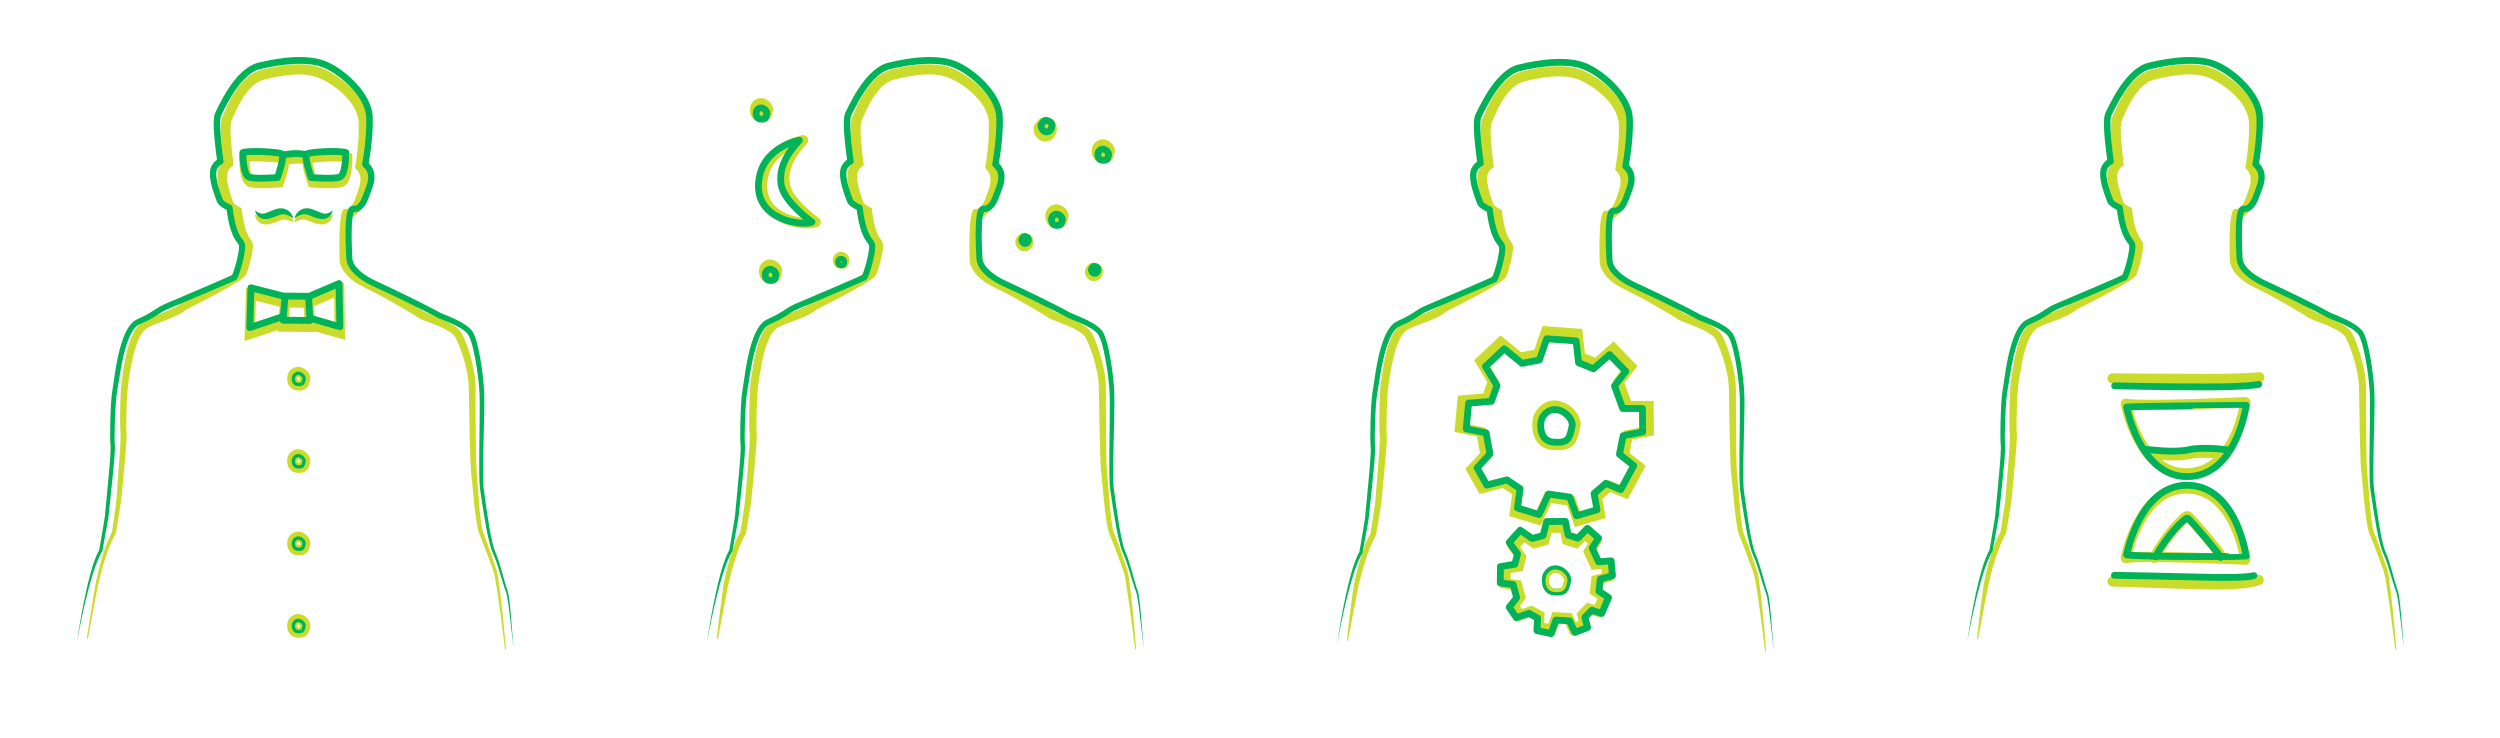 <?xml version="1.0" encoding="utf-8"?>
<!-- Generator: Adobe Illustrator 16.0.4, SVG Export Plug-In . SVG Version: 6.00 Build 0)  -->
<!DOCTYPE svg PUBLIC "-//W3C//DTD SVG 1.1//EN" "http://www.w3.org/Graphics/SVG/1.1/DTD/svg11.dtd">
<svg version="1.1" id="Layer_1" xmlns="http://www.w3.org/2000/svg" xmlns:xlink="http://www.w3.org/1999/xlink" x="0px" y="0px"
	 width="680.966px" height="201.113px" viewBox="83.052 201.113 680.966 201.113"
	 enable-background="new 83.052 201.113 680.966 201.113" xml:space="preserve">
<g>
	<g>
		<polyline fill="none" stroke="#CBDB2B" stroke-width="2.786" stroke-miterlimit="10" points="159.862,289.157 151.098,292.079 
			151.408,281.244 160.152,283.49 167.271,283.566 175.397,280.084 175.629,291.848 168.219,289.737 		"/>
		<polyline fill="none" stroke="#CBDB2B" stroke-width="2.786" stroke-miterlimit="10" points="160.655,284.071 160.152,290.065 
			167.465,290.144 167.117,283.993 		"/>
		<g>
			<path fill="#CBDB2B" d="M162.925,261.628c0,0-0.188-0.085-0.516-0.234c-0.317-0.133-0.756-0.306-1.229-0.397
				c-0.231-0.056-0.475-0.077-0.703-0.08c-0.23-0.006-0.45,0.028-0.663,0.071c-0.215,0.06-0.423,0.122-0.648,0.224
				c-0.3,0.132-0.604,0.266-0.909,0.398c-0.332,0.135-0.732,0.275-1.108,0.385c-0.382,0.116-0.821,0.189-1.237,0.237
				c-0.471,0.014-0.896,0.033-1.364-0.12c-0.452-0.085-0.812-0.364-1.115-0.589c-0.287-0.239-0.435-0.543-0.588-0.767
				c-0.157-0.221-0.183-0.47-0.245-0.645c-0.101-0.362-0.117-0.572-0.117-0.572s0.221,0.074,0.538,0.212
				c0.162,0.059,0.335,0.171,0.545,0.22c0.213,0.036,0.423,0.126,0.634,0.13c0.214-0.02,0.389,0.019,0.592-0.073
				c0.168-0.018,0.412-0.148,0.632-0.218c0.269-0.118,0.544-0.24,0.825-0.364c0.31-0.151,0.609-0.258,0.962-0.416
				c0.364-0.137,0.635-0.262,1.163-0.396c0.471-0.13,0.986-0.158,1.467-0.107c0.484,0.059,0.936,0.206,1.31,0.412
				c0.374,0.207,0.679,0.454,0.909,0.713c0.463,0.519,0.674,1.028,0.773,1.392C162.934,261.404,162.925,261.628,162.925,261.628z"/>
		</g>
		<g>
			<path fill="#CBDB2B" d="M163.259,261.628c0,0-0.008-0.225,0.094-0.588c0.1-0.362,0.311-0.873,0.773-1.392
				c0.23-0.259,0.535-0.506,0.909-0.713c0.374-0.206,0.825-0.354,1.31-0.412c0.48-0.051,0.995-0.021,1.467,0.107
				c0.528,0.135,0.799,0.261,1.163,0.396c0.353,0.158,0.653,0.265,0.962,0.416c0.28,0.124,0.558,0.246,0.825,0.364
				c0.221,0.068,0.464,0.2,0.632,0.218c0.203,0.092,0.377,0.055,0.592,0.073c0.211-0.004,0.421-0.094,0.634-0.13
				c0.21-0.049,0.383-0.161,0.545-0.22c0.317-0.138,0.538-0.212,0.538-0.212s-0.017,0.21-0.117,0.572
				c-0.062,0.175-0.088,0.423-0.245,0.645c-0.154,0.224-0.302,0.525-0.588,0.767c-0.303,0.225-0.664,0.504-1.115,0.589
				c-0.469,0.153-0.894,0.134-1.364,0.12c-0.416-0.048-0.854-0.121-1.236-0.238c-0.376-0.107-0.777-0.25-1.108-0.384
				c-0.305-0.134-0.609-0.268-0.908-0.398c-0.226-0.102-0.434-0.164-0.648-0.224c-0.213-0.043-0.433-0.078-0.663-0.071
				c-0.229,0.003-0.472,0.024-0.703,0.08c-0.473,0.093-0.911,0.266-1.229,0.397C163.447,261.543,163.259,261.628,163.259,261.628z"
				/>
		</g>
		<path fill="none" stroke="#CBDB2B" stroke-width="2.786" stroke-miterlimit="10" d="M149.589,243.985c0,0-0.076,6.19,1.78,6.732
			c1.857,0.542,7.661,0.078,7.661,0.078s2.167-6.037,1.083-6.501C159.03,243.831,151.523,243.366,149.589,243.985z"/>
		<path fill="none" stroke="#CBDB2B" stroke-width="2.786" stroke-miterlimit="10" d="M177.634,243.985c0,0,0.077,6.19-1.779,6.732
			c-1.857,0.542-7.661,0.078-7.661,0.078s-2.167-6.037-1.083-6.501C168.193,243.831,175.7,243.366,177.634,243.985z"/>
		<path fill="none" stroke="#CBDB2B" stroke-width="2.786" stroke-miterlimit="10" d="M160.423,244.682
			c0,0,3.309-0.812,6.151-0.174"/>
	</g>
	<g>
		<path fill="#CBDB2B" d="M106.682,375.093l1.159-7.385l0.581-3.691l0.298-1.845c0.104-0.602,0.193-1.247,0.319-1.854
			c0.502-2.467,1.093-4.896,1.797-7.316l0.576-1.805c0.182-0.604,0.404-1.199,0.642-1.792c0.245-0.591,0.425-1.196,0.727-1.774
			l0.862-1.75l-0.117,0.314c0.314-2.19,0.656-4.438,0.92-6.534l0.214-1.592l0.108-0.794c0.047-0.362,0.042-0.578,0.064-0.875
			l0.243-3.388l0.479-6.651l0.227-3.313c0.042-0.557,0.056-1.094,0.084-1.641l0.038-0.815l-0.004-0.669
			c-0.018-1.118-0.117-2.21-0.129-3.349l0.004-3.461c0.004-1.153,0.063-2.261,0.095-3.394l0.056-1.691l0.161-1.766
			c0.058-0.575,0.107-1.209,0.172-1.736l0.242-1.62c0.162-1.106,0.328-2.231,0.54-3.359c0.422-2.255,0.938-4.526,1.914-6.811
			c0.49-1.135,1.14-2.306,2.218-3.369c0.272-0.267,0.55-0.525,0.931-0.737c0.331-0.214,0.788-0.464,0.991-0.536
			c0.518-0.223,0.998-0.452,1.547-0.671c2.167-0.9,4.24-1.603,5.979-2.529c0.396-0.256,0.838-0.472,1.181-0.758l0.534-0.41
			l0.034-0.024c-0.031,0.022,0.325-0.248,0.186-0.141l0.021-0.014l0.189-0.114l0.301-0.164l0.378-0.201l2.946-1.557l5.819-3.155
			c0.958-0.534,1.909-1.075,2.834-1.63c0.917-0.55,1.849-1.132,2.582-1.688c0.167-0.13,0.341-0.278,0.377-0.322
			c0-0.002,0.008-0.009,0.008-0.002c-0.065,0.071-0.119,0.16-0.153,0.253c-0.084,0.195-0.019,0.04-0.034,0.077l0.01-0.024
			l0.02-0.048l0.039-0.098l0.076-0.193c0.24-0.566,0.305-0.895,0.466-1.377c0.282-0.995,0.547-2.025,0.742-3.043
			c0.104-0.504,0.183-1.014,0.243-1.479c0.017-0.208,0.051-0.471,0.059-0.634c-0.009-0.044-0.01-0.087-0.004-0.131l0.004-0.033
			l0.003-0.018l0.002-0.008c0.036,0.146-0.079-0.339,0.082,0.325l-0.066-0.198c-0.038-0.104-0.105-0.354-0.104-0.226
			c-0.017,0.035,0.026,0.114,0.015,0.086c-0.179-0.267-0.346-0.461-0.534-0.789c-0.395-0.605-0.665-1.229-0.936-1.854
			c-0.97-2.473-1.216-4.759-1.576-7.078l1.346,1.821c-0.384-0.175-0.663-0.315-0.991-0.5c-0.315-0.176-0.638-0.378-0.979-0.625
			c-0.181-0.146-0.34-0.258-0.532-0.437c-0.211-0.22-0.38-0.366-0.601-0.672c-0.12-0.182-0.231-0.375-0.328-0.571l-0.135-0.3
			l-0.034-0.091l-0.143-0.39c-0.417-1.131-0.814-2.324-1.135-3.565c-0.151-0.632-0.302-1.264-0.396-1.953
			c-0.059-0.332-0.084-0.702-0.118-1.059c-0.01-0.386-0.041-0.742-0.001-1.178c0.021-0.219,0.024-0.413,0.065-0.647
			c0.046-0.238,0.099-0.477,0.155-0.713c0.079-0.256,0.196-0.535,0.312-0.794l0.044-0.098l0.011-0.024l0.006-0.012l0.133-0.22
			l0.017-0.021l0.062-0.091l0.124-0.183l0.247-0.362c0.138-0.177,0.36-0.42,0.552-0.615c0.203-0.21,0.414-0.403,0.604-0.533
			c0.193-0.144,0.367-0.282,0.713-0.467l-1.261,2.417c-0.422-3.072-0.789-6.054-0.904-9.265c-0.023-0.812-0.029-1.621,0.082-2.621
			l0.06-0.401c0.02-0.127,0.037-0.258,0.106-0.48c0.058-0.197,0.125-0.395,0.197-0.587c0.059-0.172,0.083-0.194,0.126-0.301
			l0.431-0.994c0.605-1.417,1.286-2.88,2.101-4.299c0.818-1.421,1.762-2.825,2.997-4.123c1.228-1.277,2.818-2.506,4.863-3.086
			c0.077-0.022,0.091-0.033,0.219-0.065l0.137-0.033l0.274-0.065l0.549-0.132l1.104-0.263c0.787-0.156,1.571-0.334,2.361-0.469
			c1.574-0.258,3.173-0.479,4.838-0.518l1.248-0.021c0.422,0.013,0.854,0.059,1.278,0.089c0.846,0.03,1.721,0.219,2.589,0.396
			c0.434,0.065,0.868,0.229,1.303,0.38c0.45,0.163,0.827,0.28,1.335,0.491c0.354,0.176,0.643,0.293,1.061,0.521
			c0.396,0.207,0.787,0.417,1.132,0.63c1.433,0.848,2.772,1.812,4.028,2.915c1.251,1.103,2.421,2.342,3.42,3.787
			c0.992,1.439,1.826,3.115,2.196,5.018c0.105,0.467,0.125,0.967,0.179,1.449l0.008,0.091l0.004,0.046l0.003,0.157l-0.003,0.142
			l-0.005,0.282l-0.011,0.564l-0.044,2.258c-0.011,0.379-0.006,0.745-0.03,1.136l-0.109,1.197l-0.225,2.395
			c-0.195,1.583-0.389,3.062-0.677,4.65l-0.819-2.242c0.361,0.311,0.499,0.48,0.715,0.722c0.185,0.235,0.375,0.46,0.529,0.721
			c0.326,0.5,0.604,1.055,0.782,1.67c0.105,0.298,0.166,0.614,0.208,0.938l0.033,0.241l0.015,0.121l0.007,0.061
			c0.004,0.123,0.002-0.19,0.01,0.292l-0.013,0.3l-0.026,0.599c-0.009,0.199-0.005,0.375-0.07,0.697l-0.167,0.856
			c-0.062,0.277-0.128,0.599-0.199,0.779l-0.418,1.248c-0.271,0.718-0.5,1.467-0.871,2.365c-0.387,0.866-0.789,1.821-1.843,2.825
			c-0.523,0.486-1.334,0.973-2.263,1.099c-0.23,0.035-0.459,0.054-0.676,0.041l-0.331-0.019l-0.082-0.007
			c1.029,0.004,0.265,0.004,0.484,0.005l-0.075,0.009l-0.037,0.004c-0.029,0.002-0.029,0.005,0.091-0.008
			c0.171-0.019,0.351-0.064,0.518-0.14s0.32-0.174,0.445-0.284l0.126-0.109c0.06-0.057,0.117-0.137,0.152-0.194
			c0.015-0.015,0.026-0.031,0.036-0.049c0.03-0.082-0.089,0.239-0.142,0.511c-0.063,0.305-0.121,0.64-0.165,0.997
			c-0.093,0.709-0.155,1.465-0.201,2.227c-0.09,1.528-0.121,3.095-0.125,4.661l0.017,2.355l0.011,0.591l0.005,0.62
			c0.012,0.127,0.024,0.19,0.025,0.292l0.085,0.343c0.226,0.956,1.027,1.942,1.968,2.812l0.798,0.612l0.396,0.312
			c0.144,0.096,0.308,0.174,0.458,0.263l0.927,0.521l0.463,0.263c0.101,0.056,0.099,0.062,0.285,0.158l0.267,0.138l4.256,2.203
			c1.42,0.743,2.842,1.601,4.251,2.414c1.431,0.811,2.764,1.688,4.149,2.528l2.028,1.286l0.126,0.08l0.031,0.021
			c-0.039-0.021,0.132,0.077-0.079-0.043l0.066,0.034c0.085,0.045,0.192,0.104,0.221,0.107l0.393,0.162l1.096,0.438
			c1.5,0.594,3.035,1.224,4.562,2.008c0.766,0.396,1.534,0.842,2.312,1.406l0.587,0.474c0.199,0.181,0.399,0.394,0.594,0.594
			c0.198,0.22,0.399,0.531,0.578,0.804c0.024,0.043-0.006-0.021,0.062,0.11l0.018,0.033l0.032,0.067l0.064,0.136l0.13,0.27
			c0.344,0.667,0.705,1.596,1.005,2.366c0.283,0.787,0.571,1.572,0.803,2.37c0.507,1.585,0.881,3.211,1.202,4.856
			c0.128,0.836,0.264,1.667,0.341,2.521c0.048,0.85,0.123,1.763,0.104,2.53l0.016,4.793c0.018,3.191-0.002,6.398,0.053,9.575
			c0.026,1.586,0.024,3.196,0.076,4.764l0.112,2.317l0.056,1.161l0.014,0.29l0.003,0.073l0.01,0.099l0.016,0.148l0.057,0.597
			c0.28,3.245,0.431,6.409,0.749,9.562c0.156,1.569,0.353,3.135,0.653,4.611l0.289,1.01c0.135,0.412,0.274,0.761,0.412,1.145
			l0.826,2.25c0.564,1.492,1.089,3.01,1.597,4.534l0.771,2.279l0.024,0.071c0.044,0.141,0.021,0.081,0.035,0.131l0.03,0.146
			l0.063,0.294l0.125,0.587c0.092,0.384,0.146,0.797,0.208,1.203c0.5,3.27,0.847,6.38,1.181,9.583l0.925,9.548l-0.275,0.033
			l-1.219-9.505c-0.438-3.158-0.854-6.344-1.406-9.464c-0.112-0.777-0.323-1.573-0.509-2.32l-0.821-2.25
			c-0.538-1.502-1.094-2.998-1.694-4.479l-0.878-2.229c-0.143-0.371-0.302-0.743-0.43-1.114l-0.371-1.166
			c-0.362-1.571-0.595-3.157-0.791-4.745c-0.396-3.176-0.624-6.367-0.97-9.535c-0.186-1.579-0.229-3.194-0.349-4.791
			c-0.074-1.6-0.096-3.195-0.146-4.794c-0.103-3.194-0.127-6.39-0.192-9.584c-0.115-3.191,0.089-6.407-0.563-9.52
			c-0.646-3.103-1.583-6.183-2.962-9.03c-0.302-0.754-0.818-1.262-1.468-1.729c-0.638-0.45-1.324-0.843-2.033-1.196
			c-1.419-0.705-2.901-1.292-4.394-1.856c-0.729-0.301-1.524-0.521-2.238-0.95l-2.041-1.254c-1.375-0.81-2.724-1.667-4.121-2.433
			c-1.396-0.771-2.763-1.589-4.18-2.323l-4.268-2.182c-0.7-0.361-1.411-0.775-2.116-1.163c-0.175-0.102-0.357-0.188-0.525-0.302
			l-0.483-0.369l-0.968-0.739c-1.188-1.086-2.312-2.373-2.742-4.003l-0.145-0.606l-0.058-0.628c0.005-0.4-0.016-0.794-0.021-1.196
			l-0.028-2.4c-0.004-1.601,0.018-3.201,0.104-4.805c0.044-0.801,0.104-1.603,0.204-2.403c0.116-0.802,0.2-1.603,0.584-2.403
			c0.05-0.102,0.114-0.201,0.208-0.298c0.039-0.084,0.329-0.232,0.398-0.222l0.073-0.008c0.037-0.001-0.029-0.005,0.094-0.003
			l0.032,0.001l0.131,0.005c0.087,0.01,0.173-0.002,0.257-0.017c0.34-0.048,0.656-0.224,0.923-0.469
			c0.539-0.5,0.897-1.214,1.198-1.931c0.297-0.722,0.533-1.486,0.81-2.24l0.372-1.126c0.122-0.375,0.17-0.743,0.263-1.114
			c0.094-0.367,0.053-0.789,0.084-1.183l0.012-0.299c-0.014-0.042-0.028-0.17-0.042-0.251c-0.023-0.186-0.054-0.369-0.122-0.545
			c-0.222-0.706-0.659-1.382-1.204-1.867l-0.113-0.101l0.025-0.142c0.259-1.471,0.447-2.968,0.624-4.451l0.2-2.233
			c0.079-0.743,0.136-1.488,0.125-2.244l0.032-2.258c0-0.369,0.024-0.771,0.002-1.111c-0.05-0.36-0.054-0.729-0.14-1.083
			c-0.285-1.435-0.945-2.781-1.788-3.99c-1.709-2.421-4.064-4.361-6.619-5.872c-0.64-0.383-1.292-0.708-1.981-1.026
			c-0.332-0.131-0.69-0.242-1.034-0.365c-0.348-0.12-0.689-0.256-1.059-0.305c-0.724-0.142-1.444-0.303-2.189-0.322
			c-0.37-0.022-0.738-0.063-1.109-0.074l-1.116,0.021c-1.487,0.023-2.974,0.222-4.448,0.455c-1.466,0.255-2.946,0.569-4.388,0.945
			c-1.394,0.389-2.614,1.275-3.633,2.331c-1.022,1.063-1.873,2.297-2.621,3.584c-0.749,1.289-1.389,2.644-1.985,4.021l-0.458,1.037
			c-0.167,0.353-0.226,0.628-0.275,1.009c-0.083,0.72-0.092,1.47-0.071,2.215c0.09,2.988,0.438,5.985,0.831,8.96l0.022,0.163
			l-0.157,0.097c-0.207,0.128-0.455,0.298-0.625,0.484c-0.092,0.095-0.191,0.177-0.281,0.28l-0.249,0.36
			c-0.067,0.111-0.197,0.264-0.216,0.341c-0.047,0.123-0.104,0.239-0.146,0.365c-0.062,0.266-0.119,0.53-0.128,0.813
			c-0.072,1.119,0.163,2.271,0.427,3.393c0.284,1.124,0.644,2.229,1.042,3.325c0.098,0.278,0.198,0.575,0.315,0.745
			c0.153,0.197,0.355,0.384,0.58,0.549c0.449,0.328,0.96,0.61,1.472,0.848l0.123,0.057l0.02,0.137
			c0.321,2.184,0.58,4.413,1.382,6.453c0.217,0.498,0.427,1.001,0.724,1.454c0.127,0.236,0.307,0.454,0.458,0.683
			c0.162,0.259,0.359,0.538,0.414,0.799c0.173,0.621,0.068,1.195,0.015,1.755c-0.076,0.56-0.167,1.113-0.282,1.663
			c-0.219,1.1-0.502,2.183-0.814,3.259c-0.176,0.533-0.333,1.093-0.555,1.599l-0.161,0.396c-0.089,0.158-0.19,0.287-0.297,0.389
			c-0.21,0.216-0.434,0.393-0.659,0.567c-1.827,1.331-3.785,2.392-5.732,3.48c-1.954,1.072-3.928,2.105-5.909,3.125l-2.975,1.519
			c-0.244,0.129-0.514,0.252-0.695,0.367l-0.683,0.511c-0.448,0.351-0.96,0.598-1.443,0.891c-2.01,1.027-4.147,1.701-6.199,2.526
			c-1.019,0.44-2.122,0.762-2.872,1.502c-0.769,0.739-1.35,1.691-1.792,2.694c-0.895,2.011-1.433,4.179-1.868,6.35
			c-0.22,1.087-0.397,2.184-0.574,3.282l-0.272,1.649c-0.078,0.554-0.121,1.102-0.184,1.65l-0.175,1.647l-0.078,1.665
			c-0.046,1.11-0.122,2.222-0.142,3.329l-0.056,3.324c-0.006,1.108,0.079,2.224,0.079,3.336c-0.031,2.271-0.262,4.465-0.443,6.69
			l-0.621,6.65l-0.315,3.316c-0.082,1.094-0.318,2.209-0.471,3.312c-0.331,2.22-0.719,4.404-1.086,6.604l-0.004,0.022l-0.017,0.032
			l-0.854,1.645c-0.3,0.54-0.491,1.138-0.742,1.702c-0.242,0.57-0.475,1.146-0.667,1.736l-0.606,1.761
			c-0.75,2.368-1.395,4.773-1.945,7.195c-0.142,0.605-0.237,1.215-0.359,1.828l-0.348,1.835l-0.694,3.671l-1.39,7.34
			L106.682,375.093z"/>
	</g>
	<g>
		
			<path fill="none" stroke="#00B258" stroke-width="1.857" stroke-linecap="round" stroke-linejoin="round" stroke-miterlimit="10" d="
			M149.202,242.669c0,0-0.077,6.19,1.78,6.732c1.856,0.542,7.661,0.077,7.661,0.077s2.167-6.035,1.083-6.499
			C158.643,242.515,151.136,242.051,149.202,242.669z"/>
		
			<path fill="none" stroke="#00B258" stroke-width="1.857" stroke-linecap="round" stroke-linejoin="round" stroke-miterlimit="10" d="
			M177.247,242.669c0,0,0.077,6.19-1.78,6.732c-1.856,0.542-7.66,0.077-7.66,0.077s-2.167-6.035-1.083-6.499
			C167.806,242.515,175.313,242.051,177.247,242.669z"/>
		
			<path fill="none" stroke="#00B258" stroke-width="1.857" stroke-linecap="round" stroke-linejoin="round" stroke-miterlimit="10" d="
			M160.036,243.366c0,0,3.309-0.813,6.152-0.176"/>
		<g>
			<path fill="#00B258" d="M162.925,260.546c0,0-0.162-0.12-0.444-0.293c-0.28-0.174-0.686-0.396-1.151-0.568
				c-0.23-0.089-0.488-0.143-0.74-0.182c-0.254-0.04-0.513-0.035-0.771-0.009c-0.259,0.041-0.52,0.098-0.784,0.203
				c-0.312,0.132-0.632,0.266-0.951,0.398c-0.335,0.137-0.72,0.272-1.084,0.389c-0.369,0.119-0.777,0.198-1.167,0.26
				c-0.429,0.021-0.824,0.062-1.242-0.063c-0.41-0.054-0.738-0.3-1.025-0.482c-0.277-0.195-0.435-0.464-0.6-0.655
				c-0.166-0.192-0.215-0.418-0.295-0.573c-0.134-0.327-0.188-0.513-0.188-0.513s0.185,0.1,0.468,0.271
				c0.146,0.078,0.294,0.212,0.495,0.29c0.204,0.066,0.403,0.192,0.624,0.24c0.229,0.02,0.438,0.092,0.682,0.032
				c0.218,0.011,0.492-0.104,0.754-0.161c0.565-0.202,1.193-0.469,1.881-0.754c0.358-0.139,0.651-0.271,1.121-0.397
				c0.431-0.125,0.894-0.158,1.33-0.127c0.439,0.042,0.853,0.159,1.201,0.333c0.353,0.17,0.643,0.387,0.872,0.611
				c0.47,0.438,0.715,0.897,0.854,1.222C162.896,260.345,162.925,260.546,162.925,260.546z"/>
		</g>
		<g>
			<path fill="#00B258" d="M163.259,260.546c0,0,0.029-0.201,0.163-0.528c0.139-0.323,0.384-0.783,0.854-1.222
				c0.229-0.226,0.521-0.441,0.872-0.611c0.35-0.174,0.762-0.291,1.201-0.333c0.437-0.031,0.899,0.002,1.331,0.127
				c0.469,0.126,0.763,0.26,1.12,0.397c0.688,0.285,1.316,0.552,1.882,0.754c0.263,0.059,0.536,0.172,0.754,0.161
				c0.244,0.06,0.451-0.014,0.682-0.032c0.221-0.048,0.42-0.174,0.624-0.24c0.201-0.078,0.35-0.212,0.495-0.29
				c0.283-0.173,0.468-0.271,0.468-0.271s-0.053,0.186-0.188,0.514c-0.08,0.154-0.129,0.38-0.295,0.572
				c-0.165,0.191-0.322,0.46-0.6,0.656c-0.287,0.183-0.615,0.429-1.026,0.481c-0.419,0.125-0.813,0.085-1.242,0.063
				c-0.39-0.062-0.799-0.141-1.168-0.26c-0.365-0.115-0.749-0.252-1.084-0.389c-0.318-0.134-0.638-0.268-0.951-0.398
				c-0.267-0.104-0.525-0.162-0.784-0.203c-0.258-0.026-0.517-0.031-0.771,0.009c-0.253,0.039-0.509,0.093-0.74,0.182
				c-0.466,0.172-0.871,0.396-1.151,0.568C163.422,260.426,163.259,260.546,163.259,260.546z"/>
		</g>
		
			<polyline fill="none" stroke="#00B258" stroke-width="1.857" stroke-linecap="round" stroke-linejoin="round" stroke-miterlimit="10" points="
			159.862,287.417 151.098,290.338 151.408,279.503 160.152,281.749 167.271,281.825 175.397,278.343 175.629,290.106 
			168.219,287.996 		"/>
		
			<polyline fill="none" stroke="#00B258" stroke-width="1.857" stroke-linecap="round" stroke-linejoin="round" stroke-miterlimit="10" points="
			160.655,282.33 160.152,288.325 167.465,288.403 167.117,282.252 		"/>
	</g>
	<g>
		<path fill="none" stroke="#CBDB2B" stroke-width="2.786" stroke-miterlimit="10" d="M162.873,303.278
			c-0.354,0.552-0.444,2.673,1.209,2.8s1.781-0.317,2.099-1.78C166.411,303.235,164.146,301.308,162.873,303.278z"/>
		
			<path fill="none" stroke="#00B258" stroke-width="0.929" stroke-linecap="round" stroke-linejoin="round" stroke-miterlimit="10" d="
			M163.141,303.502c-0.293,0.453-0.369,2.21,1,2.315c1.37,0.104,1.475-0.264,1.737-1.476
			C166.07,303.464,164.194,301.87,163.141,303.502z"/>
	</g>
	<g>
		<path fill="none" stroke="#CBDB2B" stroke-width="2.786" stroke-miterlimit="10" d="M162.873,325.722
			c-0.354,0.549-0.444,2.669,1.209,2.798c1.653,0.127,1.781-0.319,2.099-1.781C166.411,325.676,164.146,323.749,162.873,325.722z"/>
		
			<path fill="none" stroke="#00B258" stroke-width="0.929" stroke-linecap="round" stroke-linejoin="round" stroke-miterlimit="10" d="
			M163.141,325.942c-0.293,0.455-0.369,2.211,1,2.317c1.37,0.104,1.475-0.266,1.737-1.475
			C166.07,325.905,164.194,324.31,163.141,325.942z"/>
	</g>
	<g>
		<path fill="none" stroke="#CBDB2B" stroke-width="2.786" stroke-miterlimit="10" d="M162.873,348.16
			c-0.354,0.552-0.444,2.67,1.209,2.8c1.653,0.127,1.781-0.319,2.099-1.78C166.411,348.115,164.146,346.189,162.873,348.16z"/>
		
			<path fill="none" stroke="#00B258" stroke-width="0.929" stroke-linecap="round" stroke-linejoin="round" stroke-miterlimit="10" d="
			M163.141,348.383c-0.293,0.455-0.369,2.211,1,2.317c1.37,0.104,1.475-0.266,1.737-1.476
			C166.07,348.347,164.194,346.751,163.141,348.383z"/>
	</g>
	<g>
		<path fill="none" stroke="#CBDB2B" stroke-width="2.786" stroke-miterlimit="10" d="M162.873,370.603
			c-0.354,0.549-0.444,2.671,1.209,2.799c1.653,0.126,1.781-0.317,2.099-1.782C166.411,370.559,164.146,368.631,162.873,370.603z"/>
		
			<path fill="none" stroke="#00B258" stroke-width="0.929" stroke-linecap="round" stroke-linejoin="round" stroke-miterlimit="10" d="
			M163.141,370.824c-0.293,0.454-0.369,2.211,1,2.315c1.37,0.105,1.475-0.262,1.737-1.475
			C166.07,370.786,164.194,369.192,163.141,370.824z"/>
	</g>
	<g>
		<path fill="#00B258" d="M104,376.09c0.619-4.275,1.365-8.533,2.257-12.767c0.45-2.115,0.943-4.224,1.528-6.313
			c0.295-1.044,0.613-2.084,0.982-3.113c0.373-1.027,0.782-2.048,1.36-3.028l-0.062,0.159l1.183-6.961l0.279-1.737
			c0.047-0.292,0.091-0.584,0.117-0.824c0.041-0.277,0.045-0.582,0.08-0.891l0.337-3.528l0.653-7.029
			c0.191-2.334,0.428-4.709,0.474-6.994c-0.082-1.045-0.144-2.354-0.134-3.531c-0.002-1.185,0.013-2.367,0.042-3.549
			c0.07-2.366,0.138-4.721,0.368-7.104c0.063-0.593,0.158-1.229,0.247-1.805c0.102-0.557,0.182-1.138,0.267-1.72
			c0.168-1.164,0.337-2.337,0.532-3.506c0.39-2.34,0.85-4.679,1.548-6.984c0.353-1.15,0.759-2.297,1.316-3.406
			c0.565-1.094,1.234-2.227,2.415-3.033c0.661-0.412,1.141-0.57,1.689-0.836c0.552-0.237,1.026-0.509,1.535-0.765
			c1.003-0.542,1.928-1.173,2.954-1.835c1.024-0.667,2.217-1.185,3.272-1.621l3.252-1.38l6.498-2.768l6.473-2.802l0.788-0.357
			l0.178-0.086c0.023-0.013,0.049-0.027,0.025-0.013c-0.018-0.005-0.253,0.204-0.283,0.332l0.012-0.025l0.022-0.05
			c0.058-0.131,0.13-0.276,0.173-0.395c0.195-0.472,0.388-1.042,0.557-1.579c0.341-1.096,0.635-2.219,0.87-3.341
			c0.118-0.561,0.222-1.124,0.292-1.673c0.062-0.562,0.126-1.079,0-1.423c-0.016-0.013-0.024-0.025-0.029-0.044l-0.074-0.122
			c-0.056-0.091-0.137-0.195-0.22-0.31c-0.171-0.229-0.369-0.487-0.543-0.758c-0.354-0.542-0.654-1.119-0.893-1.701
			c-0.939-2.337-1.302-4.723-1.623-7.09l0.519,0.681c-0.643-0.278-1.216-0.571-1.813-0.972c-0.295-0.204-0.591-0.428-0.884-0.771
			c-0.073-0.091-0.146-0.196-0.214-0.3c-0.061-0.11-0.149-0.304-0.166-0.355l-0.163-0.428c-0.458-1.183-0.886-2.398-1.223-3.653
			c-0.322-1.263-0.613-2.551-0.532-3.998c0.028-0.362,0.082-0.737,0.202-1.125c0.102-0.376,0.387-0.83,0.532-1.038
			c0.1-0.146,0.248-0.321,0.374-0.477c0.133-0.136,0.259-0.274,0.4-0.398c0.292-0.261,0.553-0.461,0.97-0.683l-0.485,0.915
			c-0.25-1.698-0.461-3.384-0.64-5.086c-0.172-1.703-0.319-3.407-0.335-5.159c-0.004-0.438,0.009-0.883,0.038-1.338
			c0.039-0.462,0.07-0.911,0.26-1.482c0.14-0.361,0.212-0.463,0.307-0.67l0.277-0.57l0.57-1.152
			c0.777-1.534,1.623-3.044,2.578-4.497c0.958-1.45,2.021-2.854,3.296-4.108c1.271-1.239,2.788-2.381,4.663-2.899
			c1.697-0.428,3.375-0.76,5.079-1.031c1.703-0.267,3.425-0.461,5.165-0.521c1.739-0.061,3.499,0,5.257,0.294
			c1.761,0.291,3.517,0.924,5.052,1.825c1.54,0.877,2.952,1.922,4.27,3.075c1.312,1.157,2.527,2.437,3.584,3.856
			c1.05,1.421,1.961,2.989,2.496,4.753c0.263,0.876,0.42,1.818,0.424,2.749c-0.005,0.854,0.045,1.679-0.007,2.559
			c-0.062,1.754-0.187,3.458-0.395,5.162c-0.195,1.708-0.438,3.392-0.763,5.098l-0.318-0.852c0.788,0.673,1.312,1.414,1.672,2.35
			c0.169,0.469,0.27,0.937,0.285,1.476c0,0.207,0.01,0.396,0.001,0.617l-0.066,0.729c-0.134,0.904-0.416,1.736-0.702,2.514
			l-0.864,2.301c-0.32,0.788-0.69,1.595-1.299,2.348c-0.309,0.372-0.689,0.734-1.183,0.994c-0.487,0.26-1.097,0.393-1.645,0.325
			l-0.052-0.003c-0.096-0.006,0.071,0.005,0.041,0.004h-0.067c0.112,0.008,0.206-0.032,0.224-0.041
			c0.069-0.031,0.082-0.066,0.067-0.043c-0.026,0.026-0.096,0.161-0.145,0.302c-0.105,0.296-0.184,0.662-0.244,1.032
			c-0.12,0.748-0.181,1.538-0.221,2.329c-0.077,1.586-0.069,3.195-0.031,4.804l0.085,2.415l0.06,1.21
			c0.017,0.177,0.016,0.512,0.016,0.617c0.009,0.149,0.027,0.304,0.063,0.46c0.276,1.284,1.348,2.459,2.513,3.404
			c1.195,0.951,2.57,1.729,4.005,2.39c2.932,1.396,5.884,2.722,8.799,4.19c1.463,0.717,2.924,1.437,4.368,2.186l2.171,1.115
			l2.109,1.132c1.417,0.614,3,1.213,4.477,1.955c0.746,0.37,1.482,0.772,2.196,1.25c0.707,0.484,1.414,1.017,1.983,1.807
			c0.075,0.117,0.118,0.175,0.216,0.346l0.136,0.271c0.092,0.172,0.18,0.368,0.263,0.589c0.182,0.434,0.299,0.826,0.431,1.229
			c0.239,0.803,0.444,1.604,0.621,2.407c0.356,1.608,0.635,3.223,0.871,4.841c0.459,3.229,0.789,6.517,0.729,9.79
			c-0.028,3.264-0.122,6.5-0.193,9.745c-0.069,3.242-0.15,6.486-0.135,9.718c0.017,1.637,0.016,3.193,0.28,4.787l0.672,4.818
			c0.474,3.199,0.93,6.42,1.7,9.533c0.343,1.555,1.141,2.946,1.616,4.561c0.497,1.558,0.93,3.124,1.365,4.687
			c0.215,0.781,0.441,1.559,0.676,2.329l0.391,1.146c0.128,0.409,0.201,0.823,0.271,1.226c0.259,1.616,0.403,3.232,0.55,4.852
			l0.397,4.853l0.209,2.426c0.093,0.803,0.126,1.622,0.348,2.401c-0.248-0.773-0.307-1.594-0.426-2.394l-0.288-2.418l-0.553-4.836
			c-0.198-1.607-0.396-3.222-0.701-4.8c-0.083-0.395-0.165-0.779-0.291-1.142l-0.417-1.148c-0.252-0.776-0.494-1.556-0.724-2.333
			c-0.466-1.556-0.927-3.107-1.444-4.635c-0.272-0.748-0.537-1.494-0.88-2.236c-0.328-0.727-0.641-1.56-0.835-2.338
			c-0.847-3.176-1.368-6.384-1.893-9.593l-0.723-4.815c-0.124-0.78-0.24-1.65-0.268-2.465c-0.042-0.822-0.063-1.639-0.075-2.452
			c-0.049-3.259-0.001-6.503,0.034-9.749c0.036-3.244,0.097-6.494,0.09-9.723c0.024-3.22-0.324-6.407-0.808-9.597
			c-0.247-1.59-0.536-3.173-0.896-4.729c-0.378-1.546-0.76-3.139-1.482-4.321c-0.818-1.071-2.276-1.869-3.667-2.555
			c-1.434-0.701-2.897-1.232-4.464-1.893l-2.19-1.146l-2.164-1.096c-1.439-0.74-2.893-1.451-4.346-2.156
			c-2.886-1.444-5.857-2.771-8.791-4.154c-1.512-0.691-2.988-1.515-4.339-2.579c-1.308-1.081-2.641-2.392-3.103-4.327
			c-0.056-0.237-0.088-0.487-0.103-0.743c-0.006-0.3,0.002-0.369-0.016-0.599l-0.063-1.221l-0.094-2.449
			c-0.043-1.635-0.058-3.272,0.019-4.928c0.041-0.829,0.1-1.66,0.232-2.517c0.071-0.43,0.154-0.86,0.317-1.332
			c0.09-0.237,0.181-0.482,0.406-0.776c0.105-0.141,0.275-0.312,0.524-0.436c0.109-0.058,0.301-0.119,0.513-0.127l0.227,0.006
			c0.975,0.166,1.857-1.202,2.393-2.617l0.84-2.259c0.273-0.743,0.507-1.462,0.607-2.166l0.048-0.481
			c0.007-0.187-0.002-0.401-0.003-0.601c-0.009-0.271-0.073-0.607-0.183-0.899c-0.208-0.585-0.668-1.201-1.115-1.577l-0.021-0.017
			c-0.25-0.211-0.353-0.533-0.298-0.834c0.304-1.625,0.542-3.303,0.728-4.963c0.197-1.66,0.312-3.341,0.367-4.976
			c0.05-0.812-0.004-1.686,0-2.525c-0.007-0.765-0.133-1.511-0.356-2.257c-0.454-1.487-1.265-2.898-2.231-4.194
			c-0.971-1.298-2.106-2.489-3.339-3.568c-1.233-1.076-2.565-2.053-3.976-2.85c-1.395-0.808-2.877-1.34-4.463-1.6
			c-1.588-0.261-3.233-0.315-4.88-0.255c-3.287,0.135-6.635,0.692-9.836,1.47c-1.415,0.381-2.728,1.315-3.868,2.431
			c-1.146,1.122-2.15,2.431-3.063,3.804c-0.912,1.377-1.729,2.827-2.49,4.313l-0.562,1.124l-0.279,0.572
			c-0.085,0.176-0.223,0.445-0.229,0.482c-0.172,0.524-0.201,1.433-0.202,2.219c0.009,1.639,0.146,3.317,0.311,4.987
			c0.169,1.669,0.375,3.349,0.614,5.006c0.054,0.372-0.136,0.725-0.448,0.895l-0.038,0.021c-0.136,0.074-0.388,0.243-0.56,0.404
			c-0.095,0.08-0.178,0.178-0.267,0.264c-0.067,0.091-0.131,0.147-0.211,0.261c-0.205,0.312-0.261,0.39-0.338,0.621
			c-0.066,0.213-0.106,0.462-0.127,0.724c-0.07,1.066,0.167,2.271,0.468,3.432c0.311,1.17,0.712,2.326,1.156,3.483l0.171,0.452
			c0.035,0.096,0.026,0.039,0.03,0.071l0.062,0.083c0.111,0.136,0.312,0.306,0.535,0.455c0.441,0.303,0.988,0.587,1.497,0.808
			l0.008,0.003c0.287,0.125,0.472,0.39,0.51,0.679c0.298,2.287,0.665,4.608,1.487,6.652c0.206,0.509,0.452,0.98,0.739,1.426
			c0.145,0.227,0.303,0.437,0.484,0.68c0.182,0.271,0.391,0.474,0.591,1.026c0.032,0.098,0.041,0.149,0.062,0.228l0.014,0.054
			c-0.001-0.008,0.032,0.151,0.02,0.104l0.005,0.036l0.015,0.149c0.024,0.212,0.017,0.377,0.013,0.548
			c-0.011,0.34-0.042,0.654-0.084,0.962c-0.081,0.619-0.191,1.214-0.318,1.807c-0.253,1.182-0.56,2.339-0.922,3.49
			c-0.188,0.585-0.367,1.134-0.626,1.749c-0.062,0.157-0.122,0.274-0.184,0.413l-0.023,0.05l-0.011,0.025
			c-0.042,0.142-0.292,0.361-0.326,0.367l-0.168,0.093l-0.22,0.106l-0.821,0.369l-6.504,2.791l-6.51,2.75l-3.257,1.37
			c-1.118,0.463-2.098,0.884-3.054,1.496c-0.954,0.613-1.982,1.305-3.06,1.869c-0.546,0.271-1.102,0.572-1.635,0.794
			c-0.514,0.235-1.151,0.486-1.485,0.704c-0.793,0.515-1.424,1.461-1.928,2.439c-0.511,0.99-0.909,2.067-1.254,3.165
			c-0.689,2.197-1.164,4.485-1.57,6.786c-0.203,1.151-0.381,2.311-0.561,3.475c-0.091,0.582-0.178,1.167-0.292,1.77
			c-0.097,0.587-0.18,1.115-0.248,1.692c-0.247,2.306-0.338,4.661-0.432,7.001c-0.04,1.173-0.065,2.345-0.074,3.516
			c-0.018,1.18,0.016,2.224,0.1,3.528c-0.073,2.425-0.331,4.738-0.545,7.097l-0.723,7.033l-0.369,3.501
			c-0.035,0.277-0.042,0.562-0.087,0.868c-0.038,0.345-0.088,0.634-0.137,0.923l-0.298,1.747l-1.269,6.956
			c-0.01,0.057-0.033,0.112-0.062,0.159c-0.551,0.862-0.988,1.841-1.385,2.827c-0.394,0.991-0.743,2.007-1.071,3.029
			c-0.649,2.048-1.213,4.13-1.733,6.222C105.657,367.611,104.766,371.839,104,376.09z"/>
	</g>
</g>
<g>
	
		<path fill="none" stroke="#CBDB2B" stroke-width="2.786" stroke-linecap="round" stroke-linejoin="round" stroke-miterlimit="10" d="
		M301.816,239.317c0,0-10.509,1.773-11.143,11.774c-0.633,10.005,11.775,11.65,14.562,10.511c0,0-7.496-5.354-8.356-10.002
		C296.245,248.182,297.258,244.13,301.816,239.317z"/>
	<g>
		<path fill="#CBDB2B" d="M278.307,375.093c0.267-2.484,0.52-4.972,0.856-7.441l0.476-3.712l0.236-1.856l0.119-0.928l0.065-0.485
			l0.092-0.471c0.503-2.478,1.103-4.921,1.823-7.355c0.735-2.434,1.563-4.849,2.896-7.201l-0.176,0.475l1.014-6.589l0.235-1.635
			l0.089-0.688c0.033-0.24,0.035-0.545,0.066-0.864l0.276-3.362l0.532-6.645l0.23-3.312c0.063-1.086,0.138-2.229,0.135-3.208
			c-0.071-0.757-0.148-2.231-0.146-3.341c-0.011-1.133-0.006-2.261,0.012-3.386c0.047-2.262,0.087-4.485,0.281-6.806
			c0.053-0.576,0.146-1.266,0.224-1.812l0.239-1.605c0.161-1.108,0.335-2.237,0.545-3.369c0.429-2.266,0.941-4.548,1.937-6.859
			c0.515-1.149,1.14-2.34,2.256-3.444c0.29-0.271,0.604-0.532,0.968-0.769c0.353-0.229,0.839-0.455,1.024-0.535
			c0.485-0.222,1.076-0.475,1.597-0.688c2.13-0.877,4.258-1.554,5.959-2.455c0.417-0.23,0.823-0.465,1.18-0.729
			c0.188-0.124,0.349-0.269,0.521-0.402l0.032-0.024l0.171-0.131l0.112-0.073l0.24-0.137l0.204-0.106l0.379-0.196l2.962-1.527
			c1.963-1.021,3.917-2.059,5.835-3.123c0.958-0.533,1.908-1.073,2.834-1.627c0.913-0.549,1.851-1.131,2.575-1.685
			c0.173-0.13,0.338-0.274,0.381-0.322c0.015,0.004,0.016-0.068-0.172,0.28l0.137-0.321c0.119-0.312,0.303-0.869,0.44-1.338
			c0.289-0.989,0.546-2.024,0.745-3.039c0.103-0.508,0.187-1.013,0.243-1.479c0.031-0.236,0.048-0.455,0.056-0.635
			c-0.004-0.05,0.01-0.203-0.001-0.169h0.001l0.002-0.001h0.002c0.017,0.079-0.034-0.179,0.037,0.178l-0.051-0.202
			c-0.014-0.063-0.007-0.006,0.002,0.034s0.021,0.078,0.036,0.115c0.051,0.104,0.031,0.068,0.028,0.066
			c0.012,0.011-0.067-0.099-0.116-0.171c-0.148-0.21-0.353-0.482-0.541-0.791c-0.38-0.604-0.7-1.251-0.939-1.867
			c-0.494-1.242-0.78-2.433-1.021-3.606c-0.245-1.177-0.401-2.33-0.551-3.484l1.377,1.864c-0.392-0.175-0.664-0.316-0.994-0.5
			c-0.319-0.18-0.64-0.377-0.982-0.627c-0.343-0.264-0.706-0.531-1.141-1.111c-0.114-0.17-0.21-0.294-0.327-0.547
			c-0.054-0.114-0.104-0.23-0.146-0.349l-0.035-0.099l-0.141-0.381c-0.418-1.137-0.816-2.327-1.136-3.573
			c-0.302-1.269-0.597-2.543-0.521-4.199c0.029-0.423,0.081-0.867,0.229-1.377c0.079-0.257,0.169-0.52,0.31-0.798l0.05-0.104
			l0.104-0.184l0.058-0.095l0.113-0.188c0.021-0.039,0.122-0.185,0.201-0.292l0.257-0.337c0.166-0.192,0.314-0.354,0.485-0.521
			c0.171-0.16,0.346-0.315,0.54-0.462c0.216-0.159,0.342-0.26,0.73-0.472l-1.287,2.466c-0.421-3.073-0.786-6.057-0.904-9.268
			c-0.014-0.823-0.035-1.614,0.08-2.617c0.014-0.123,0.031-0.254,0.059-0.403c0.024-0.139,0.049-0.281,0.101-0.466l0.071-0.262
			l0.128-0.343l0.089-0.204l0.059-0.129l0.423-0.98c0.609-1.42,1.289-2.884,2.104-4.306c0.817-1.423,1.761-2.83,2.997-4.133
			c1.229-1.281,2.829-2.517,4.889-3.094c1.557-0.417,3.084-0.742,4.653-1.004c1.57-0.259,3.18-0.446,4.837-0.489
			c1.653-0.046,3.371,0.063,5.11,0.47c0.874,0.19,1.728,0.491,2.605,0.868c0.306,0.14,0.773,0.362,1.125,0.551
			c0.374,0.192,0.736,0.397,1.096,0.607c1.432,0.846,2.771,1.812,4.024,2.909c1.252,1.102,2.421,2.338,3.421,3.78
			c0.991,1.438,1.825,3.111,2.191,5.012c0.201,0.93,0.198,2.027,0.194,2.679l0.006,1.129l-0.049,1.218
			c-0.024,0.821-0.083,1.605-0.15,2.379c-0.054,0.779-0.146,1.552-0.229,2.322c-0.186,1.555-0.39,3.054-0.68,4.637l-0.812-2.227
			c0.365,0.316,0.498,0.476,0.713,0.721c0.19,0.229,0.369,0.463,0.53,0.715c0.326,0.498,0.598,1.055,0.784,1.662
			c0.093,0.304,0.163,0.618,0.211,0.938l0.026,0.242l0.014,0.121l0.005,0.061l0.01,0.183l0.003,0.3
			c0.02,0.271-0.036,1.148-0.129,1.599c-0.177,1.033-0.493,1.922-0.768,2.689l-0.396,1.107c-0.126,0.365-0.294,0.833-0.473,1.255
			c-0.386,0.864-0.787,1.818-1.838,2.82c-0.521,0.485-1.329,0.969-2.255,1.098c-0.229,0.034-0.457,0.055-0.675,0.041l-0.329-0.018
			l-0.082-0.007c-0.093-0.007,0.472,0.031,0.217,0.015h-0.037c-0.056-0.002,0.021,0.004,0.157-0.003
			c0.196-0.003,0.487-0.093,0.581-0.132c0.105-0.039,0.217-0.098,0.303-0.154c0.149-0.09,0.271-0.204,0.331-0.267
			c0.14-0.155,0.164-0.216,0.18-0.241c0.021-0.065-0.096,0.25-0.147,0.53c-0.064,0.301-0.12,0.643-0.166,0.997
			c-0.093,0.711-0.153,1.467-0.199,2.229c-0.09,1.528-0.119,3.096-0.123,4.662l0.018,2.356c0.002,0.381,0.022,0.803,0.016,1.192
			c-0.001,0.188,0.038,0.417,0.102,0.651c0.258,0.948,0.967,1.973,1.968,2.819c0.496,0.428,1.042,0.837,1.646,1.193
			c0.297,0.186,0.595,0.369,0.921,0.526l1.013,0.522l2.145,1.072l2.172,1.152c1.438,0.783,2.849,1.56,4.236,2.396
			c1.395,0.82,2.77,1.666,4.138,2.523l2.032,1.288c0.233,0.149,0.151,0.101,0.268,0.156l0.48,0.203l1.099,0.436
			c1.504,0.593,3.038,1.218,4.569,2.002c0.767,0.397,1.534,0.829,2.316,1.403c0.391,0.288,0.787,0.62,1.188,1.065
			c0.197,0.224,0.398,0.487,0.584,0.807l0.308,0.594c0.791,1.657,1.316,3.16,1.829,4.769c0.489,1.593,0.899,3.206,1.203,4.862
			c0.146,0.829,0.271,1.667,0.349,2.523c0.087,0.837,0.104,1.775,0.104,2.536l0.019,4.803l0.057,9.571
			c0.068,3.179,0.021,6.394,0.371,9.435c0.304,3.268,0.5,6.401,0.81,9.559c0.163,1.562,0.341,3.145,0.659,4.596
			c0.085,0.356,0.175,0.702,0.282,0.986l0.431,1.12c0.287,0.746,0.585,1.48,0.849,2.256c0.553,1.534,1.073,3.052,1.584,4.565
			l0.771,2.259c0.254,0.831,0.372,1.731,0.49,2.51c0.87,6.383,1.421,12.737,1.924,19.122l-0.277,0.033l-1.222-9.506
			c-0.433-3.165-0.86-6.333-1.405-9.477c-0.146-0.786-0.269-1.56-0.514-2.308l-0.823-2.253c-0.543-1.503-1.094-3.002-1.663-4.489
			c-0.271-0.748-0.587-1.483-0.891-2.223c-0.295-0.729-0.643-1.479-0.821-2.274c-0.38-1.569-0.588-3.159-0.789-4.746
			c-0.392-3.176-0.625-6.371-0.962-9.537c-0.407-3.189-0.396-6.394-0.509-9.587l-0.183-9.586l-0.082-4.791
			c-0.009-1.596-0.168-3.166-0.479-4.728c-0.628-3.107-1.592-6.184-2.954-9.031c-0.191-0.367-0.347-0.696-0.609-0.968
			c-0.254-0.279-0.552-0.53-0.868-0.758c-0.635-0.456-1.326-0.841-2.034-1.195c-1.42-0.706-2.902-1.29-4.395-1.855
			c-0.742-0.307-1.505-0.508-2.238-0.952l-2.04-1.256c-1.362-0.83-2.732-1.648-4.118-2.439c-2.773-1.586-5.562-3.115-8.447-4.498
			c-1.438-0.699-2.868-1.498-4.102-2.562c-1.232-1.046-2.285-2.401-2.74-4.009c-0.11-0.399-0.186-0.813-0.191-1.235
			c0.006-0.4-0.016-0.797-0.021-1.198l-0.029-2.4c-0.003-1.601,0.019-3.201,0.104-4.805c0.044-0.802,0.104-1.604,0.204-2.404
			c0.116-0.802,0.2-1.603,0.582-2.403c0.119-0.187,0.223-0.438,0.615-0.521c0.062-0.011,0.063-0.004,0.095-0.005l0.098,0.003
			l0.131,0.004c0.088,0.012,0.174-0.001,0.258-0.016c0.341-0.048,0.657-0.224,0.925-0.471c0.539-0.5,0.898-1.215,1.198-1.932
			c0.299-0.719,0.533-1.492,0.811-2.241c0.267-0.751,0.52-1.496,0.645-2.26c0.108-0.742,0.157-1.562-0.07-2.259
			c-0.219-0.71-0.67-1.379-1.212-1.866l-0.112-0.101l0.025-0.14c0.263-1.472,0.461-2.964,0.63-4.452
			c0.16-1.49,0.299-2.991,0.344-4.481c0.041-0.743,0.053-1.493,0.032-2.248c-0.004-0.763-0.002-1.483-0.156-2.201
			c-0.281-1.436-0.941-2.786-1.786-3.996c-1.712-2.421-4.068-4.36-6.625-5.874c-1.29-0.749-2.631-1.399-4.072-1.705
			c-1.438-0.33-2.933-0.428-4.419-0.379c-2.979,0.1-5.942,0.688-8.836,1.422c-1.396,0.382-2.618,1.27-3.637,2.325
			c-1.021,1.064-1.868,2.3-2.614,3.588c-0.747,1.292-1.387,2.646-1.984,4.021l-0.456,1.04c-0.175,0.34-0.229,0.622-0.28,1.002
			c-0.088,0.72-0.083,1.472-0.069,2.216c0.094,2.989,0.439,5.986,0.834,8.961l0.022,0.176l-0.163,0.093
			c-0.212,0.118-0.443,0.296-0.638,0.48c-0.202,0.196-0.367,0.394-0.521,0.621c-0.167,0.261-0.277,0.456-0.354,0.724
			c-0.077,0.257-0.112,0.532-0.132,0.81c-0.063,1.121,0.16,2.272,0.432,3.393c0.282,1.124,0.646,2.229,1.042,3.325
			c0.109,0.275,0.183,0.579,0.312,0.743c0.146,0.2,0.356,0.383,0.579,0.548c0.448,0.329,0.962,0.609,1.473,0.845l0.13,0.061
			l0.019,0.141c0.273,2.191,0.599,4.408,1.378,6.452c0.194,0.51,0.438,0.994,0.722,1.453c0.268,0.474,0.671,0.838,0.896,1.49
			c0.153,0.61,0.06,1.188,0,1.747c-0.071,0.561-0.169,1.113-0.28,1.662c-0.224,1.101-0.497,2.187-0.817,3.262
			c-0.165,0.538-0.333,1.065-0.548,1.604l-0.168,0.391c-0.088,0.176-0.192,0.283-0.297,0.395c-0.212,0.215-0.436,0.395-0.66,0.566
			c-1.829,1.333-3.787,2.395-5.734,3.482c-1.955,1.073-3.929,2.107-5.91,3.126l-2.976,1.52c-0.228,0.12-0.54,0.265-0.691,0.368
			c-0.224,0.175-0.44,0.359-0.678,0.517c-0.46,0.335-0.953,0.615-1.449,0.885c-2.01,1.038-4.147,1.697-6.205,2.525
			c-0.517,0.204-1.022,0.413-1.534,0.639c-0.518,0.209-0.947,0.473-1.34,0.848c-0.771,0.741-1.328,1.706-1.78,2.701
			c-0.896,2.01-1.43,4.178-1.865,6.349c-0.216,1.088-0.398,2.184-0.573,3.281c-0.171,1.103-0.379,2.204-0.491,3.29
			c-0.214,2.206-0.286,4.435-0.36,6.654c-0.032,1.111-0.051,2.223-0.056,3.334c-0.011,1.114,0.027,2.186,0.103,3.337
			c-0.055,2.248-0.278,4.457-0.46,6.68l-0.622,6.651c-0.232,2.204-0.359,4.447-0.77,6.645l-1.103,6.591l-0.005,0.03l-0.019,0.03
			c-1.239,2.134-2.1,4.481-2.869,6.838c-0.755,2.367-1.398,4.771-1.944,7.195c-0.256,1.208-0.472,2.441-0.71,3.662l-0.699,3.67
			l-1.397,7.339L278.307,375.093z"/>
	</g>
	
		<path fill="none" stroke="#CBDB2B" stroke-width="2.786" stroke-linecap="round" stroke-linejoin="round" stroke-miterlimit="10" d="
		M382.011,241.296c-0.354,0.549-0.444,2.671,1.208,2.798c1.653,0.127,1.78-0.317,2.1-1.781
		C385.55,241.252,383.284,239.323,382.011,241.296z"/>
	
		<path fill="none" stroke="#CBDB2B" stroke-width="2.786" stroke-linecap="round" stroke-linejoin="round" stroke-miterlimit="10" d="
		M291.395,274.027c-0.354,0.552-0.444,2.674,1.208,2.8c1.653,0.128,1.78-0.317,2.1-1.78
		C294.934,273.984,292.668,272.057,291.395,274.027z"/>
	
		<path fill="none" stroke="#CBDB2B" stroke-width="2.786" stroke-linecap="round" stroke-linejoin="round" stroke-miterlimit="10" d="
		M311.411,271.501c-0.177,0.275-0.223,1.336,0.604,1.399c0.826,0.063,0.891-0.159,1.049-0.89
		C313.18,271.479,312.047,270.517,311.411,271.501z"/>
	
		<path fill="none" stroke="#CBDB2B" stroke-width="2.786" stroke-linecap="round" stroke-linejoin="round" stroke-miterlimit="10" d="
		M288.919,230.076c-0.354,0.549-0.444,2.669,1.208,2.799c1.654,0.126,1.781-0.32,2.101-1.782
		C292.458,230.03,290.192,228.104,288.919,230.076z"/>
	
		<path fill="none" stroke="#CBDB2B" stroke-width="2.786" stroke-linecap="round" stroke-linejoin="round" stroke-miterlimit="10" d="
		M369.396,259.017c-0.354,0.55-0.444,2.67,1.21,2.799c1.652,0.126,1.78-0.319,2.099-1.781
		C372.936,258.971,370.67,257.045,369.396,259.017z"/>
	
		<path fill="none" stroke="#CBDB2B" stroke-width="2.786" stroke-linecap="round" stroke-linejoin="round" stroke-miterlimit="10" d="
		M368.843,237.884c0.525-0.391,1.361-2.341-0.141-3.045s-1.779-0.332-2.594,0.923C365.518,236.675,366.955,239.276,368.843,237.884z
		"/>
	
		<path fill="none" stroke="#CBDB2B" stroke-width="2.786" stroke-linecap="round" stroke-linejoin="round" stroke-miterlimit="10" d="
		M362.722,267.96c0.315-0.234,0.817-1.407-0.083-1.833c-0.903-0.422-1.07-0.198-1.561,0.557
		C360.724,267.232,361.589,268.798,362.722,267.96z"/>
	
		<path fill="none" stroke="#CBDB2B" stroke-width="2.786" stroke-linecap="round" stroke-linejoin="round" stroke-miterlimit="10" d="
		M381.666,276.075c0.315-0.233,0.817-1.406-0.085-1.832c-0.902-0.423-1.069-0.199-1.56,0.557
		C379.665,275.349,380.531,276.913,381.666,276.075z"/>
	<g>
		
			<path fill="none" stroke="#00B258" stroke-width="1.857" stroke-linecap="round" stroke-linejoin="round" stroke-miterlimit="10" d="
			M382.279,242.447c-0.294,0.453-0.369,2.212,0.999,2.315c1.369,0.105,1.475-0.263,1.738-1.474
			C385.208,242.408,383.331,240.814,382.279,242.447z"/>
		
			<path fill="none" stroke="#00B258" stroke-width="1.857" stroke-linecap="round" stroke-linejoin="round" stroke-miterlimit="10" d="
			M291.664,275.179c-0.293,0.455-0.369,2.212,1,2.317c1.37,0.104,1.476-0.264,1.738-1.476
			C294.593,275.142,292.716,273.547,291.664,275.179z"/>
		
			<path fill="none" stroke="#00B258" stroke-width="1.857" stroke-linecap="round" stroke-linejoin="round" stroke-miterlimit="10" d="
			M311.545,272.077c-0.146,0.229-0.185,1.104,0.5,1.157c0.686,0.054,0.737-0.133,0.869-0.735
			C313.01,272.059,312.071,271.261,311.545,272.077z"/>
		
			<path fill="none" stroke="#00B258" stroke-width="1.857" stroke-linecap="round" stroke-linejoin="round" stroke-miterlimit="10" d="
			M289.188,231.226c-0.293,0.455-0.369,2.211,1,2.317c1.369,0.105,1.475-0.265,1.737-1.475
			C292.117,231.189,290.24,229.593,289.188,231.226z"/>
		
			<path fill="none" stroke="#00B258" stroke-width="1.857" stroke-linecap="round" stroke-linejoin="round" stroke-miterlimit="10" d="
			M369.665,260.166c-0.293,0.455-0.368,2.211,1.001,2.316c1.37,0.106,1.476-0.264,1.738-1.474
			C372.594,260.13,370.719,258.533,369.665,260.166z"/>
		
			<path fill="none" stroke="#00B258" stroke-width="1.857" stroke-linecap="round" stroke-linejoin="round" stroke-miterlimit="10" d="
			M368.999,236.712c0.436-0.32,1.127-1.938-0.117-2.521c-1.241-0.583-1.472-0.275-2.146,0.766
			C366.247,235.711,367.436,237.865,368.999,236.712z"/>
		
			<path fill="none" stroke="#00B258" stroke-width="1.857" stroke-linecap="round" stroke-linejoin="round" stroke-miterlimit="10" d="
			M362.817,267.254c0.261-0.191,0.677-1.164-0.069-1.516c-0.749-0.35-0.887-0.165-1.291,0.459
			C361.161,266.653,361.877,267.948,362.817,267.254z"/>
		
			<path fill="none" stroke="#00B258" stroke-width="1.857" stroke-linecap="round" stroke-linejoin="round" stroke-miterlimit="10" d="
			M381.759,275.37c0.264-0.191,0.68-1.164-0.068-1.516c-0.747-0.351-0.885-0.165-1.291,0.459
			C380.104,274.77,380.821,276.064,381.759,275.37z"/>
		
			<path fill="none" stroke="#00B258" stroke-width="1.857" stroke-linecap="round" stroke-linejoin="round" stroke-miterlimit="10" d="
			M300.803,239.317c0,0-10.51,1.773-11.143,11.774c-0.633,10.005,11.775,11.65,14.562,10.511c0,0-7.495-5.354-8.356-10.002
			C295.232,248.182,296.245,244.13,300.803,239.317z"/>
	</g>
	<g>
		<path fill="#00B258" d="M275.625,376.09c0.619-4.275,1.365-8.533,2.257-12.767c0.45-2.115,0.943-4.224,1.528-6.313
			c0.295-1.044,0.613-2.084,0.982-3.113c0.374-1.028,0.782-2.049,1.361-3.028l-0.062,0.159l1.183-6.961l0.279-1.737
			c0.047-0.292,0.091-0.584,0.118-0.824c0.041-0.277,0.045-0.582,0.08-0.891l0.337-3.528l0.653-7.029
			c0.191-2.334,0.427-4.709,0.473-6.994c-0.082-1.046-0.143-2.354-0.133-3.531c-0.003-1.185,0.012-2.367,0.042-3.549
			c0.07-2.366,0.138-4.721,0.368-7.104c0.063-0.593,0.159-1.229,0.247-1.805c0.101-0.557,0.182-1.138,0.267-1.72
			c0.168-1.165,0.337-2.337,0.532-3.506c0.39-2.34,0.85-4.68,1.548-6.984c0.353-1.15,0.759-2.297,1.316-3.406
			c0.565-1.094,1.234-2.227,2.415-3.033c0.661-0.412,1.14-0.57,1.689-0.836c0.552-0.237,1.025-0.509,1.535-0.765
			c1.003-0.542,1.928-1.174,2.954-1.835c1.023-0.667,2.217-1.185,3.272-1.621l3.252-1.38l6.498-2.769l6.473-2.801l0.788-0.357
			l0.178-0.086c0.023-0.013,0.048-0.026,0.025-0.013c-0.028,0-0.258,0.217-0.283,0.332l0.012-0.025l0.022-0.05
			c0.058-0.131,0.13-0.276,0.174-0.395c0.195-0.472,0.388-1.042,0.557-1.579c0.342-1.096,0.635-2.219,0.87-3.341
			c0.119-0.561,0.223-1.124,0.292-1.674c0.062-0.561,0.126-1.08,0-1.421c-0.017-0.014-0.024-0.026-0.029-0.045l-0.074-0.121
			c-0.057-0.092-0.137-0.196-0.221-0.311c-0.172-0.229-0.369-0.487-0.543-0.758c-0.354-0.542-0.654-1.119-0.893-1.701
			c-0.939-2.337-1.301-4.723-1.622-7.09l0.518,0.681c-0.642-0.278-1.216-0.571-1.813-0.972c-0.295-0.204-0.591-0.428-0.884-0.771
			c-0.074-0.091-0.146-0.196-0.214-0.3c-0.06-0.11-0.148-0.305-0.166-0.355l-0.163-0.428c-0.458-1.183-0.887-2.398-1.224-3.653
			c-0.322-1.263-0.613-2.551-0.531-3.998c0.028-0.363,0.082-0.737,0.202-1.126c0.102-0.376,0.387-0.829,0.532-1.037
			c0.1-0.146,0.247-0.321,0.374-0.478c0.133-0.135,0.259-0.274,0.4-0.397c0.293-0.261,0.554-0.461,0.972-0.683l-0.486,0.915
			c-0.25-1.698-0.461-3.384-0.639-5.086c-0.171-1.703-0.32-3.407-0.335-5.159c-0.004-0.438,0.008-0.883,0.038-1.338
			c0.038-0.462,0.069-0.911,0.259-1.482c0.14-0.361,0.212-0.463,0.307-0.67l0.277-0.57l0.57-1.152
			c0.777-1.533,1.623-3.044,2.579-4.497c0.958-1.45,2.021-2.854,3.295-4.108c1.271-1.239,2.787-2.381,4.663-2.899
			c1.696-0.428,3.374-0.76,5.078-1.031c1.703-0.267,3.425-0.461,5.165-0.521c1.739-0.061,3.499,0,5.258,0.294
			c1.762,0.29,3.517,0.924,5.054,1.825c1.539,0.877,2.951,1.922,4.269,3.075c1.313,1.157,2.526,2.437,3.584,3.855
			c1.05,1.421,1.961,2.99,2.495,4.754c0.264,0.876,0.421,1.818,0.425,2.748c-0.006,0.855,0.045,1.68-0.007,2.56
			c-0.062,1.754-0.187,3.458-0.395,5.162c-0.195,1.708-0.439,3.391-0.764,5.098l-0.317-0.852c0.788,0.673,1.311,1.414,1.671,2.35
			c0.169,0.47,0.27,0.938,0.286,1.476c0,0.207,0.009,0.396,0.001,0.617l-0.066,0.729c-0.134,0.904-0.416,1.736-0.702,2.514
			l-0.863,2.301c-0.32,0.789-0.69,1.596-1.3,2.349c-0.309,0.371-0.689,0.733-1.184,0.993c-0.487,0.26-1.095,0.393-1.644,0.325
			l-0.053-0.003c-0.096-0.006,0.071,0.005,0.041,0.004h-0.066c0.111,0.008,0.206-0.031,0.224-0.041
			c0.069-0.031,0.082-0.066,0.067-0.043c-0.026,0.026-0.097,0.161-0.146,0.302c-0.104,0.296-0.184,0.662-0.244,1.032
			c-0.119,0.748-0.181,1.538-0.221,2.329c-0.077,1.586-0.068,3.195-0.03,4.804l0.085,2.415l0.061,1.21
			c0.017,0.177,0.015,0.512,0.015,0.617c0.009,0.149,0.028,0.304,0.063,0.46c0.275,1.284,1.347,2.459,2.513,3.405
			c1.195,0.95,2.57,1.729,4.004,2.39c2.932,1.395,5.885,2.721,8.799,4.189c1.464,0.716,2.924,1.437,4.368,2.185l2.172,1.116
			l2.11,1.132c1.417,0.614,3,1.213,4.476,1.954c0.746,0.37,1.483,0.772,2.196,1.251c0.707,0.484,1.414,1.017,1.982,1.807
			c0.075,0.117,0.119,0.176,0.218,0.346l0.136,0.271c0.092,0.172,0.18,0.368,0.262,0.589c0.184,0.433,0.3,0.826,0.433,1.229
			c0.238,0.802,0.443,1.604,0.621,2.408c0.354,1.606,0.635,3.221,0.869,4.84c0.459,3.228,0.788,6.517,0.729,9.79
			c-0.027,3.263-0.121,6.5-0.191,9.745c-0.068,3.242-0.149,6.486-0.136,9.719c0.018,1.636,0.016,3.192,0.28,4.786l0.672,4.818
			c0.474,3.199,0.93,6.42,1.701,9.533c0.341,1.555,1.14,2.947,1.614,4.561c0.497,1.558,0.931,3.124,1.366,4.687
			c0.215,0.782,0.44,1.559,0.676,2.329l0.391,1.146c0.129,0.409,0.202,0.823,0.271,1.225c0.26,1.617,0.403,3.233,0.551,4.853
			l0.396,4.853l0.21,2.425c0.093,0.804,0.126,1.623,0.348,2.402c-0.248-0.773-0.307-1.594-0.426-2.394l-0.287-2.418l-0.554-4.836
			c-0.198-1.607-0.396-3.222-0.701-4.799c-0.082-0.396-0.164-0.78-0.29-1.143l-0.417-1.148c-0.253-0.776-0.495-1.556-0.725-2.332
			c-0.466-1.557-0.926-3.108-1.445-4.636c-0.271-0.748-0.537-1.493-0.88-2.236c-0.327-0.727-0.639-1.56-0.835-2.338
			c-0.846-3.176-1.367-6.384-1.892-9.593l-0.725-4.815c-0.123-0.78-0.239-1.65-0.267-2.465c-0.042-0.822-0.063-1.639-0.075-2.452
			c-0.048-3.258-0.001-6.503,0.034-9.749c0.036-3.244,0.096-6.494,0.089-9.723c0.025-3.22-0.322-6.407-0.806-9.597
			c-0.247-1.59-0.537-3.174-0.897-4.729c-0.377-1.547-0.76-3.138-1.481-4.321c-0.819-1.071-2.276-1.869-3.667-2.556
			c-1.436-0.7-2.898-1.232-4.466-1.893l-2.189-1.145l-2.164-1.096c-1.44-0.74-2.893-1.451-4.346-2.157
			c-2.887-1.443-5.857-2.77-8.791-4.152c-1.513-0.691-2.988-1.515-4.34-2.58c-1.308-1.081-2.64-2.392-3.102-4.327
			c-0.055-0.237-0.089-0.487-0.103-0.742c-0.007-0.301,0.002-0.37-0.017-0.6l-0.063-1.221l-0.094-2.449
			c-0.044-1.635-0.058-3.271,0.019-4.928c0.04-0.829,0.099-1.66,0.231-2.517c0.071-0.43,0.154-0.86,0.317-1.331
			c0.09-0.238,0.181-0.483,0.406-0.777c0.104-0.141,0.274-0.312,0.523-0.436c0.109-0.058,0.302-0.118,0.515-0.127l0.226,0.007
			c0.977,0.165,1.858-1.203,2.395-2.618l0.84-2.259c0.272-0.743,0.506-1.461,0.606-2.165l0.048-0.482
			c0.008-0.185-0.003-0.4-0.004-0.6c-0.009-0.271-0.071-0.608-0.183-0.9c-0.208-0.585-0.669-1.201-1.115-1.577l-0.021-0.017
			c-0.251-0.212-0.354-0.533-0.298-0.834c0.304-1.625,0.542-3.303,0.727-4.962c0.198-1.661,0.312-3.343,0.367-4.977
			c0.05-0.812-0.003-1.686,0-2.524c-0.006-0.766-0.133-1.512-0.356-2.258c-0.454-1.487-1.266-2.898-2.23-4.194
			c-0.972-1.297-2.106-2.489-3.339-3.568c-1.234-1.076-2.566-2.053-3.977-2.85c-1.395-0.808-2.878-1.339-4.463-1.601
			c-1.589-0.26-3.233-0.314-4.88-0.254c-3.287,0.135-6.635,0.692-9.836,1.47c-1.416,0.382-2.729,1.315-3.868,2.431
			c-1.146,1.122-2.15,2.431-3.062,3.804c-0.911,1.377-1.73,2.827-2.49,4.314l-0.562,1.124l-0.278,0.571
			c-0.085,0.177-0.224,0.445-0.23,0.482c-0.172,0.524-0.201,1.433-0.202,2.219c0.009,1.639,0.147,3.317,0.312,4.987
			c0.169,1.669,0.375,3.349,0.613,5.006c0.055,0.372-0.136,0.725-0.447,0.895l-0.038,0.021c-0.136,0.074-0.39,0.242-0.561,0.404
			c-0.095,0.081-0.178,0.178-0.267,0.263c-0.067,0.092-0.13,0.149-0.211,0.261c-0.205,0.312-0.261,0.392-0.338,0.622
			c-0.066,0.213-0.107,0.462-0.127,0.725c-0.071,1.065,0.167,2.271,0.467,3.431c0.311,1.171,0.713,2.326,1.157,3.483l0.171,0.452
			c0.036,0.099,0.025,0.039,0.03,0.072l0.061,0.082c0.112,0.136,0.312,0.306,0.535,0.455c0.441,0.303,0.989,0.587,1.498,0.808
			l0.007,0.003c0.287,0.125,0.472,0.39,0.51,0.68c0.298,2.287,0.665,4.607,1.486,6.651c0.206,0.511,0.452,0.98,0.74,1.427
			c0.144,0.226,0.303,0.436,0.483,0.679c0.183,0.27,0.392,0.474,0.591,1.025c0.032,0.098,0.041,0.149,0.063,0.228l0.014,0.054
			c-0.001-0.008,0.033,0.153,0.021,0.104l0.004,0.037l0.015,0.148c0.024,0.212,0.018,0.377,0.014,0.548
			c-0.012,0.34-0.044,0.653-0.086,0.962c-0.079,0.619-0.191,1.214-0.317,1.806c-0.253,1.182-0.56,2.339-0.921,3.491
			c-0.188,0.586-0.368,1.133-0.626,1.748c-0.062,0.157-0.122,0.274-0.185,0.414l-0.022,0.051l-0.011,0.024
			c-0.037,0.129-0.281,0.356-0.325,0.366l-0.168,0.093l-0.222,0.106l-0.82,0.37l-6.504,2.792l-6.511,2.75l-3.257,1.369
			c-1.118,0.463-2.097,0.883-3.054,1.496c-0.954,0.613-1.982,1.304-3.061,1.869c-0.545,0.271-1.101,0.571-1.635,0.794
			c-0.514,0.235-1.149,0.486-1.483,0.704c-0.793,0.516-1.425,1.461-1.929,2.439c-0.511,0.99-0.909,2.067-1.254,3.165
			c-0.688,2.197-1.165,4.485-1.57,6.787c-0.202,1.15-0.381,2.31-0.561,3.474c-0.091,0.582-0.177,1.167-0.291,1.769
			c-0.096,0.589-0.179,1.116-0.248,1.693c-0.247,2.305-0.338,4.662-0.431,7.001c-0.041,1.173-0.067,2.345-0.075,3.516
			c-0.017,1.18,0.016,2.225,0.099,3.527c-0.071,2.426-0.331,4.74-0.545,7.098l-0.723,7.033l-0.369,3.501
			c-0.035,0.277-0.042,0.562-0.087,0.868c-0.038,0.345-0.088,0.634-0.136,0.923l-0.298,1.747l-1.27,6.956
			c-0.01,0.057-0.033,0.113-0.062,0.159c-0.553,0.862-0.989,1.841-1.386,2.828c-0.395,0.99-0.744,2.006-1.07,3.028
			c-0.65,2.048-1.214,4.13-1.734,6.223C277.282,367.611,276.391,371.839,275.625,376.09z"/>
	</g>
</g>
<g>
	<path fill="none" stroke="#CBDB2B" stroke-width="2.786" stroke-miterlimit="10" d="M502.441,314.074
		c-1.04,1.616-1.308,7.853,3.553,8.229c4.861,0.373,5.234-0.938,6.168-5.234C512.844,313.947,506.182,308.28,502.441,314.074z"/>
	
		<path fill="none" stroke="#00B258" stroke-width="1.857" stroke-linecap="round" stroke-linejoin="round" stroke-miterlimit="10" d="
		M503.23,314.729c-0.863,1.337-1.084,6.5,2.94,6.811c4.022,0.311,4.335-0.774,5.106-4.333
		C511.841,314.621,506.327,309.932,503.23,314.729z"/>
	
		<path fill="none" stroke="#00B258" stroke-width="1.857" stroke-linecap="round" stroke-linejoin="round" stroke-miterlimit="10" d="
		M504.312,357.509c-0.616,0.954-0.774,4.641,2.101,4.863s3.096-0.553,3.647-3.096C510.463,357.433,506.522,354.08,504.312,357.509z"
		/>
	<path fill="none" stroke="#CCDC2C" stroke-width="0.929" stroke-miterlimit="10" d="M504.777,357.896
		c-0.509,0.791-0.642,3.843,1.739,4.026c2.38,0.184,2.562-0.457,3.021-2.563C509.868,357.83,506.607,355.057,504.777,357.896z"/>
	<g>
		<path fill="#CBDB2B" d="M449.932,375.604c0.268-2.484,0.521-4.972,0.856-7.442l0.477-3.712l0.237-1.854l0.118-0.93l0.064-0.485
			l0.092-0.47c0.504-2.479,1.104-4.922,1.823-7.356c0.736-2.433,1.562-4.848,2.895-7.202l-0.176,0.476l1.016-6.59l0.234-1.635
			l0.089-0.687c0.032-0.241,0.035-0.545,0.066-0.865l0.276-3.362l0.531-6.645l0.229-3.312c0.063-1.086,0.138-2.229,0.136-3.209
			c-0.071-0.757-0.146-2.23-0.146-3.341c-0.012-1.132-0.007-2.261,0.012-3.385c0.047-2.261,0.087-4.485,0.282-6.808
			c0.052-0.574,0.146-1.266,0.223-1.811l0.239-1.604c0.161-1.11,0.334-2.239,0.544-3.371c0.43-2.266,0.941-4.547,1.938-6.859
			c0.517-1.148,1.143-2.34,2.258-3.442c0.29-0.272,0.604-0.534,0.97-0.77c0.353-0.229,0.837-0.455,1.022-0.534
			c0.484-0.223,1.076-0.475,1.599-0.688c2.13-0.876,4.258-1.552,5.959-2.455c0.417-0.23,0.822-0.463,1.179-0.728
			c0.188-0.124,0.35-0.269,0.521-0.401l0.032-0.025l0.171-0.131l0.122-0.079l0.231-0.131l0.203-0.106l0.379-0.195l2.961-1.528
			c1.963-1.022,3.916-2.058,5.835-3.124c0.958-0.532,1.909-1.073,2.834-1.627c0.913-0.549,1.852-1.131,2.577-1.684
			c0.171-0.131,0.336-0.274,0.379-0.322c0.02-0.019,0-0.003-0.011,0.015c-0.021,0.023-0.039,0.049-0.056,0.075l-0.058,0.093
			c-0.029,0.059-0.011,0.014-0.074,0.157l0.16-0.38c0.12-0.313,0.304-0.87,0.44-1.34c0.289-0.989,0.546-2.024,0.744-3.039
			c0.104-0.508,0.188-1.013,0.244-1.48c0.031-0.234,0.047-0.455,0.057-0.635c-0.005-0.051,0.009-0.204-0.002-0.171h0.002
			l0.002-0.001h0.001c0.017,0.08-0.034-0.18,0.038,0.179l-0.052-0.202c-0.014-0.063-0.007-0.006,0.002,0.035
			c0.01,0.04,0.021,0.078,0.036,0.115c0.053,0.104,0.031,0.069,0.028,0.067c0.013,0.011-0.066-0.099-0.115-0.171
			c-0.148-0.211-0.354-0.483-0.542-0.792c-0.38-0.604-0.701-1.251-0.938-1.866c-0.495-1.243-0.781-2.434-1.021-3.607
			c-0.245-1.177-0.401-2.33-0.551-3.484l1.38,1.866c-0.393-0.176-0.666-0.316-0.997-0.501c-0.317-0.18-0.641-0.377-0.981-0.628
			c-0.345-0.264-0.707-0.532-1.143-1.113c-0.114-0.17-0.21-0.295-0.326-0.548c-0.054-0.113-0.103-0.229-0.146-0.348l-0.034-0.094
			l-0.14-0.382c-0.419-1.138-0.818-2.327-1.139-3.574c-0.302-1.269-0.597-2.542-0.521-4.199c0.03-0.423,0.081-0.868,0.229-1.378
			c0.078-0.257,0.169-0.52,0.311-0.798l0.051-0.104l0.102-0.181l0.059-0.094l0.114-0.188c0.019-0.039,0.12-0.184,0.199-0.292
			l0.258-0.337c0.166-0.193,0.313-0.354,0.484-0.521c0.171-0.16,0.347-0.316,0.54-0.463c0.216-0.159,0.342-0.261,0.731-0.472
			l-1.289,2.466c-0.42-3.072-0.785-6.058-0.903-9.268c-0.014-0.823-0.034-1.614,0.081-2.618c0.014-0.123,0.03-0.254,0.059-0.403
			c0.024-0.139,0.051-0.281,0.102-0.467l0.072-0.263l0.129-0.342l0.087-0.201l0.058-0.128l0.424-0.982
			c0.609-1.42,1.289-2.884,2.104-4.306c0.816-1.422,1.761-2.83,2.997-4.132c1.229-1.283,2.831-2.519,4.891-3.095
			c1.551-0.415,3.084-0.742,4.652-1.004c1.57-0.26,3.18-0.445,4.837-0.488c1.654-0.047,3.371,0.062,5.11,0.47
			c0.873,0.19,1.728,0.491,2.604,0.868c0.306,0.139,0.774,0.361,1.125,0.55c0.374,0.194,0.736,0.398,1.096,0.607
			c1.432,0.847,2.771,1.812,4.025,2.91c1.251,1.102,2.421,2.337,3.42,3.779c0.992,1.438,1.826,3.111,2.193,5.012
			c0.2,0.932,0.197,2.027,0.193,2.68l0.006,1.13l-0.049,1.216c-0.024,0.823-0.083,1.606-0.15,2.379
			c-0.055,0.781-0.146,1.552-0.23,2.324c-0.185,1.553-0.389,3.053-0.68,4.635l-0.813-2.227c0.366,0.315,0.499,0.476,0.714,0.721
			c0.19,0.229,0.369,0.463,0.53,0.715c0.326,0.498,0.598,1.055,0.784,1.662c0.094,0.304,0.163,0.619,0.211,0.938l0.027,0.242
			l0.013,0.121l0.005,0.062l0.011,0.182l0.002,0.3c0.02,0.271-0.035,1.15-0.129,1.6c-0.178,1.033-0.494,1.922-0.769,2.688
			l-0.396,1.105c-0.125,0.364-0.294,0.835-0.473,1.256c-0.386,0.866-0.788,1.82-1.839,2.821c-0.521,0.486-1.329,0.97-2.253,1.097
			c-0.229,0.035-0.456,0.055-0.673,0.042l-0.329-0.018l-0.082-0.007c-0.091-0.007,0.46,0.03,0.211,0.016h-0.037
			c-0.056-0.002,0.015,0.004,0.155-0.003c0.196-0.004,0.487-0.093,0.583-0.133c0.105-0.039,0.218-0.098,0.305-0.152
			c0.15-0.091,0.272-0.207,0.332-0.27c0.14-0.154,0.164-0.215,0.18-0.24c0.021-0.066-0.096,0.249-0.147,0.529
			c-0.064,0.301-0.12,0.644-0.166,0.997c-0.092,0.711-0.153,1.467-0.199,2.229c-0.089,1.527-0.119,3.095-0.123,4.661l0.019,2.355
			c0.002,0.381,0.021,0.805,0.015,1.194c-0.001,0.188,0.037,0.418,0.101,0.651c0.26,0.948,0.967,1.973,1.969,2.817
			c0.496,0.428,1.042,0.836,1.646,1.193c0.297,0.185,0.595,0.368,0.92,0.526l1.016,0.522l2.143,1.072l2.172,1.152
			c1.438,0.783,2.849,1.561,4.236,2.396c1.395,0.818,2.77,1.666,4.138,2.521l2.034,1.291c0.234,0.151,0.143,0.095,0.264,0.153
			l0.481,0.203l1.099,0.436c1.504,0.594,3.039,1.218,4.57,2.002c0.767,0.397,1.535,0.83,2.315,1.404
			c0.391,0.288,0.788,0.619,1.188,1.064c0.198,0.224,0.397,0.487,0.583,0.807l0.308,0.593c0.793,1.658,1.318,3.16,1.831,4.771
			c0.489,1.592,0.898,3.206,1.201,4.861c0.148,0.829,0.272,1.668,0.349,2.523c0.087,0.837,0.104,1.775,0.104,2.537l0.019,4.802
			l0.057,9.571c0.068,3.179,0.021,6.393,0.372,9.435c0.304,3.268,0.5,6.401,0.811,9.559c0.162,1.562,0.34,3.145,0.658,4.597
			c0.085,0.355,0.175,0.702,0.282,0.985l0.43,1.12c0.288,0.747,0.585,1.482,0.849,2.256c0.553,1.534,1.074,3.052,1.585,4.564
			l0.771,2.259c0.254,0.832,0.372,1.733,0.49,2.511c0.869,6.383,1.42,12.737,1.922,19.122l-0.277,0.033l-1.221-9.506
			c-0.432-3.165-0.86-6.333-1.404-9.477c-0.146-0.786-0.269-1.56-0.514-2.309l-0.823-2.252c-0.543-1.503-1.094-3.002-1.664-4.489
			c-0.271-0.748-0.587-1.482-0.891-2.222c-0.295-0.729-0.643-1.479-0.82-2.275c-0.38-1.568-0.588-3.159-0.789-4.746
			c-0.391-3.176-0.625-6.371-0.962-9.537c-0.408-3.189-0.396-6.394-0.51-9.586l-0.183-9.587l-0.081-4.791
			c-0.01-1.596-0.168-3.165-0.48-4.728c-0.627-3.107-1.59-6.184-2.953-9.031c-0.191-0.365-0.347-0.695-0.609-0.967
			c-0.255-0.279-0.552-0.531-0.868-0.758c-0.635-0.456-1.327-0.842-2.034-1.195c-1.42-0.706-2.902-1.291-4.396-1.855
			c-0.741-0.308-1.504-0.506-2.237-0.952L538.376,287c-1.363-0.829-2.733-1.648-4.119-2.438c-2.773-1.587-5.562-3.116-8.446-4.5
			c-1.438-0.699-2.869-1.496-4.102-2.561c-1.234-1.045-2.287-2.4-2.741-4.007c-0.11-0.4-0.186-0.814-0.191-1.236
			c0.006-0.4-0.016-0.797-0.021-1.198l-0.029-2.399c-0.004-1.603,0.019-3.203,0.104-4.806c0.045-0.802,0.104-1.604,0.203-2.403
			c0.116-0.803,0.2-1.604,0.582-2.404c0.118-0.187,0.222-0.438,0.615-0.521c0.062-0.01,0.063-0.003,0.095-0.004l0.098,0.003
			l0.13,0.004c0.088,0.012,0.174-0.002,0.259-0.016c0.341-0.049,0.656-0.224,0.924-0.471c0.54-0.5,0.899-1.214,1.199-1.932
			c0.299-0.719,0.531-1.491,0.809-2.241c0.268-0.75,0.521-1.496,0.646-2.261c0.109-0.74,0.157-1.561-0.07-2.258
			c-0.219-0.71-0.67-1.38-1.212-1.866l-0.111-0.101l0.024-0.139c0.263-1.473,0.461-2.965,0.631-4.453
			c0.159-1.49,0.299-2.991,0.345-4.481c0.041-0.743,0.052-1.493,0.031-2.248c-0.004-0.763-0.001-1.482-0.156-2.201
			c-0.281-1.436-0.941-2.784-1.786-3.996c-1.711-2.42-4.068-4.36-6.624-5.872c-1.292-0.75-2.633-1.399-4.074-1.705
			c-1.438-0.331-2.932-0.43-4.418-0.381c-2.979,0.1-5.942,0.688-8.837,1.423c-1.396,0.381-2.618,1.268-3.636,2.324
			c-1.022,1.064-1.869,2.301-2.615,3.589c-0.747,1.291-1.387,2.645-1.983,4.021l-0.456,1.04c-0.175,0.341-0.229,0.621-0.279,1.002
			c-0.089,0.72-0.084,1.472-0.07,2.216c0.094,2.989,0.438,5.986,0.834,8.961l0.022,0.176l-0.164,0.093
			c-0.212,0.119-0.442,0.296-0.638,0.48c-0.201,0.196-0.366,0.393-0.521,0.62c-0.167,0.261-0.277,0.457-0.354,0.726
			c-0.077,0.256-0.112,0.53-0.133,0.809c-0.064,1.12,0.16,2.271,0.432,3.392c0.281,1.124,0.646,2.229,1.043,3.324
			c0.109,0.274,0.183,0.58,0.312,0.744c0.145,0.199,0.355,0.383,0.578,0.548c0.447,0.329,0.961,0.609,1.472,0.844l0.131,0.061
			l0.019,0.141c0.273,2.191,0.599,4.409,1.378,6.452c0.194,0.51,0.438,0.994,0.721,1.453c0.269,0.474,0.672,0.838,0.898,1.49
			c0.151,0.61,0.059,1.188,0,1.747c-0.072,0.561-0.17,1.113-0.282,1.664c-0.223,1.099-0.496,2.185-0.815,3.26
			c-0.165,0.539-0.333,1.065-0.548,1.604l-0.164,0.386c-0.093,0.188-0.194,0.286-0.3,0.4c-0.211,0.214-0.434,0.394-0.66,0.565
			c-1.829,1.333-3.787,2.396-5.734,3.483c-1.953,1.072-3.929,2.106-5.908,3.126l-2.977,1.52c-0.229,0.12-0.54,0.265-0.691,0.367
			c-0.225,0.176-0.441,0.36-0.679,0.518c-0.46,0.335-0.954,0.614-1.45,0.884c-2.009,1.038-4.147,1.698-6.203,2.526
			c-0.519,0.204-1.024,0.413-1.536,0.638c-0.518,0.209-0.946,0.473-1.34,0.847c-0.771,0.741-1.329,1.707-1.781,2.701
			c-0.896,2.01-1.431,4.179-1.865,6.349c-0.217,1.089-0.399,2.184-0.573,3.282c-0.171,1.103-0.379,2.203-0.49,3.29
			c-0.216,2.206-0.286,4.434-0.361,6.654c-0.032,1.111-0.051,2.223-0.055,3.334c-0.012,1.114,0.025,2.185,0.103,3.337
			c-0.056,2.248-0.278,4.457-0.461,6.679l-0.621,6.652c-0.231,2.204-0.358,4.448-0.769,6.646l-1.104,6.589l-0.005,0.031l-0.018,0.03
			c-1.239,2.134-2.1,4.482-2.869,6.839c-0.753,2.367-1.398,4.771-1.943,7.196c-0.256,1.207-0.473,2.441-0.71,3.662l-0.699,3.67
			l-1.397,7.339L449.932,375.604z"/>
	</g>
	<path fill="none" stroke="#CBDB2B" stroke-width="2.786" stroke-miterlimit="10" d="M504.199,291.389
		c0.925,0.076,8.565,0.633,8.565,0.633l0.717,6.349l4.356,1.76l4.689-4.113l4.719,4.896l-3.3,4.229l2.403,6.565l5.746,0.011
		l0.055,6.837l-5.681,1.084l-1.071,5.422l4.152,3.295l-3.764,6.988l-4.351-1.837l-3.432,2.979l0.851,4.729l-5.969,1.757
		l-1.956-5.442l-6.215-0.902l-2.748,5.982l-6.285-1.919l0.775-5.604l-3.825-2.568l-5.872,1.532l-2.845-5.05l3.752-4.038l-1.12-6.147
		l-5.804-1.182l0.696-7.475l6.646-0.536l1.625-4.603l-3.346-5.557l5.475-5.137l5.161,4.23l5.051-0.978L504.199,291.389z"/>
	
		<path fill="none" stroke="#00B258" stroke-width="1.857" stroke-linecap="round" stroke-linejoin="round" stroke-miterlimit="10" d="
		M504.35,293.383c0.865,0.071,8.009,0.592,8.009,0.592l0.67,5.936l4.073,1.646l4.384-3.848l4.412,4.576l-3.086,3.954l2.248,6.141
		l5.371,0.009l0.051,6.392l-5.311,1.014l-1.003,5.069l3.883,3.079l-3.518,6.533l-4.067-1.718l-3.207,2.783l0.795,4.421l-5.58,1.644
		l-1.829-5.088l-5.809-0.845l-2.57,5.593l-5.876-1.793l0.725-5.24l-3.576-2.401l-5.488,1.435l-2.657-4.722l3.507-3.774l-1.048-5.749
		l-5.425-1.103l0.65-6.986l6.212-0.503l1.519-4.301l-3.125-5.195l5.116-4.803l4.826,3.958l4.722-0.916L504.35,293.383z"/>
	<path fill="none" stroke="#CBDB2B" stroke-width="2.786" stroke-miterlimit="10" d="M504.575,344.872
		c0.502,0,4.649-0.042,4.649-0.042l0.672,3.396l2.43,0.753l2.346-2.429l2.767,2.429l-1.593,2.433l1.593,3.436l3.102-0.252
		l0.336,3.687l-3.02,0.838l-0.333,2.978l2.388,1.592l-1.719,3.938l-2.43-0.797l-1.718,1.763l0.669,2.514l-3.142,1.213l-1.299-2.847
		l-3.394-0.211l-1.216,3.352l-3.479-0.755l0.167-3.057l-2.178-1.216l-3.103,1.09l-1.759-2.598l1.844-2.348l-0.882-3.268
		l-3.183-0.378l0.042-4.063l3.562-0.586l0.669-2.558l-2.053-2.85l2.722-3.017l2.978,2.053l2.683-0.755L504.575,344.872z"/>
	
		<path fill="none" stroke="#00B258" stroke-width="1.857" stroke-linecap="round" stroke-linejoin="round" stroke-miterlimit="10" d="
		M504.333,343.174c0.555,0,5.117-0.045,5.117-0.045l0.737,3.733l2.674,0.83l2.583-2.673l3.041,2.673l-1.752,2.674l1.752,3.781
		l3.412-0.277l0.369,4.059l-3.318,0.921l-0.37,3.272l2.628,1.753l-1.89,4.333l-2.676-0.877l-1.89,1.938l0.737,2.766l-3.458,1.337
		l-1.43-3.134l-3.732-0.229l-1.339,3.688l-3.823-0.829l0.183-3.365l-2.396-1.338l-3.411,1.199l-1.938-2.858l2.028-2.579l-0.97-3.599
		l-3.502-0.415l0.046-4.473l3.92-0.644l0.735-2.813l-2.259-3.136l2.997-3.319l3.272,2.261l2.951-0.831L504.333,343.174z"/>
	<g>
		<path fill="#00B258" d="M447.251,376.6c0.618-4.275,1.363-8.533,2.257-12.765c0.449-2.116,0.942-4.225,1.527-6.314
			c0.296-1.044,0.614-2.084,0.982-3.112c0.374-1.027,0.783-2.049,1.362-3.027l-0.063,0.158l1.182-6.961l0.279-1.737
			c0.046-0.291,0.09-0.584,0.117-0.824c0.04-0.278,0.045-0.583,0.08-0.891l0.337-3.528l0.655-7.03
			c0.189-2.333,0.427-4.709,0.472-6.994c-0.082-1.045-0.142-2.354-0.134-3.529c-0.002-1.186,0.013-2.368,0.042-3.55
			c0.07-2.365,0.138-4.722,0.37-7.104c0.062-0.592,0.158-1.229,0.247-1.803c0.101-0.558,0.181-1.139,0.266-1.72
			c0.169-1.165,0.338-2.338,0.532-3.508c0.391-2.339,0.85-4.679,1.548-6.983c0.353-1.151,0.759-2.297,1.316-3.406
			c0.564-1.094,1.234-2.226,2.415-3.034c0.662-0.411,1.14-0.568,1.688-0.835c0.553-0.237,1.027-0.509,1.535-0.764
			c1.004-0.542,1.929-1.174,2.954-1.835c1.023-0.667,2.217-1.186,3.272-1.622l3.252-1.38l6.498-2.769l6.474-2.801l0.788-0.358
			l0.178-0.086c0.022-0.012,0.05-0.026,0.027-0.013c0.01-0.015-0.236,0.166-0.284,0.334l0.012-0.024l0.022-0.052
			c0.057-0.13,0.13-0.274,0.174-0.394c0.194-0.472,0.387-1.043,0.556-1.58c0.341-1.095,0.635-2.218,0.87-3.34
			c0.119-0.562,0.222-1.124,0.291-1.674c0.062-0.562,0.126-1.078,0-1.425c-0.016-0.013-0.024-0.025-0.029-0.044l-0.073-0.12
			c-0.056-0.091-0.137-0.195-0.22-0.311c-0.172-0.228-0.369-0.486-0.544-0.758c-0.354-0.541-0.654-1.118-0.892-1.7
			c-0.941-2.337-1.304-4.722-1.624-7.09l0.518,0.681c-0.642-0.279-1.216-0.572-1.812-0.973c-0.295-0.204-0.592-0.427-0.886-0.771
			c-0.072-0.09-0.146-0.194-0.214-0.298c-0.062-0.11-0.147-0.3-0.168-0.357l-0.162-0.429c-0.457-1.183-0.886-2.398-1.223-3.652
			c-0.321-1.264-0.612-2.552-0.531-3.998c0.027-0.363,0.081-0.738,0.201-1.125c0.102-0.375,0.388-0.832,0.532-1.04
			c0.1-0.145,0.247-0.321,0.374-0.477c0.133-0.135,0.259-0.273,0.399-0.397c0.293-0.26,0.554-0.46,0.97-0.683l-0.484,0.914
			c-0.25-1.696-0.462-3.383-0.64-5.086c-0.171-1.703-0.319-3.406-0.335-5.159c-0.004-0.438,0.008-0.883,0.038-1.338
			c0.037-0.462,0.069-0.911,0.259-1.481c0.14-0.361,0.213-0.464,0.307-0.67l0.277-0.571l0.572-1.151
			c0.776-1.533,1.622-3.044,2.577-4.497c0.959-1.449,2.021-2.854,3.296-4.108c1.271-1.239,2.787-2.38,4.663-2.899
			c1.696-0.427,3.374-0.76,5.078-1.031c1.703-0.266,3.425-0.461,5.165-0.521c1.739-0.06,3.499,0,5.258,0.294
			c1.762,0.291,3.516,0.925,5.053,1.825c1.539,0.878,2.95,1.922,4.269,3.076c1.314,1.156,2.527,2.436,3.584,3.855
			c1.05,1.421,1.962,2.989,2.496,4.753c0.263,0.877,0.42,1.818,0.424,2.749c-0.006,0.854,0.045,1.68-0.007,2.56
			c-0.061,1.753-0.188,3.458-0.395,5.162c-0.194,1.708-0.438,3.39-0.763,5.097l-0.317-0.852c0.787,0.674,1.311,1.414,1.671,2.35
			c0.169,0.47,0.271,0.937,0.286,1.477c-0.001,0.207,0.008,0.396,0.001,0.617l-0.068,0.729c-0.134,0.903-0.416,1.735-0.701,2.513
			l-0.864,2.302c-0.319,0.788-0.689,1.594-1.299,2.349c-0.309,0.37-0.688,0.732-1.184,0.992c-0.487,0.261-1.097,0.392-1.645,0.324
			l-0.053-0.003c-0.098-0.006,0.073,0.005,0.043,0.004h-0.066c0.112,0.009,0.205-0.032,0.224-0.041
			c0.069-0.031,0.081-0.065,0.067-0.043c-0.027,0.026-0.097,0.161-0.146,0.302c-0.104,0.297-0.183,0.663-0.243,1.033
			c-0.119,0.748-0.181,1.537-0.221,2.328c-0.076,1.587-0.068,3.196-0.03,4.805l0.086,2.415l0.061,1.21
			c0.017,0.176,0.015,0.512,0.015,0.617c0.009,0.149,0.027,0.304,0.063,0.46c0.274,1.284,1.347,2.459,2.512,3.404
			c1.195,0.95,2.57,1.729,4.005,2.39c2.932,1.396,5.884,2.723,8.799,4.19c1.463,0.716,2.924,1.437,4.367,2.185l2.172,1.116
			l2.11,1.132c1.417,0.614,3,1.213,4.476,1.955c0.746,0.37,1.483,0.773,2.196,1.25c0.707,0.485,1.413,1.019,1.982,1.809
			c0.075,0.116,0.118,0.175,0.217,0.345l0.136,0.271c0.093,0.171,0.181,0.367,0.263,0.589c0.184,0.433,0.3,0.825,0.432,1.229
			c0.239,0.802,0.444,1.604,0.621,2.408c0.356,1.606,0.636,3.221,0.871,4.839c0.458,3.229,0.788,6.517,0.729,9.791
			c-0.028,3.263-0.122,6.5-0.193,9.744c-0.068,3.242-0.15,6.486-0.136,9.72c0.018,1.635,0.017,3.19,0.281,4.786l0.672,4.817
			c0.474,3.199,0.93,6.42,1.701,9.533c0.341,1.555,1.139,2.948,1.614,4.562c0.497,1.556,0.931,3.122,1.365,4.685
			c0.216,0.782,0.441,1.559,0.677,2.329l0.391,1.146c0.128,0.41,0.2,0.823,0.271,1.226c0.259,1.618,0.403,3.233,0.55,4.852
			l0.397,4.854l0.21,2.425c0.094,0.803,0.126,1.622,0.349,2.402c-0.248-0.774-0.307-1.594-0.427-2.395l-0.287-2.418l-0.554-4.835
			c-0.198-1.608-0.396-3.222-0.7-4.8c-0.083-0.396-0.165-0.78-0.291-1.143l-0.416-1.148c-0.254-0.776-0.495-1.554-0.726-2.332
			c-0.466-1.556-0.927-3.108-1.444-4.634c-0.272-0.749-0.537-1.495-0.88-2.238c-0.327-0.726-0.641-1.559-0.835-2.338
			c-0.847-3.174-1.367-6.383-1.894-9.592l-0.723-4.816c-0.122-0.78-0.239-1.649-0.268-2.465c-0.042-0.822-0.063-1.637-0.074-2.452
			c-0.049-3.258-0.002-6.503,0.033-9.749c0.037-3.243,0.098-6.494,0.091-9.722c0.024-3.22-0.323-6.407-0.808-9.597
			c-0.246-1.59-0.535-3.174-0.896-4.729c-0.377-1.547-0.76-3.139-1.482-4.321c-0.818-1.07-2.276-1.869-3.668-2.556
			c-1.434-0.701-2.896-1.233-4.464-1.892l-2.189-1.146l-2.164-1.096c-1.439-0.741-2.893-1.451-4.346-2.157
			c-2.886-1.444-5.857-2.769-8.791-4.153c-1.512-0.691-2.988-1.515-4.339-2.58c-1.309-1.08-2.641-2.391-3.103-4.325
			c-0.054-0.239-0.088-0.488-0.103-0.744c-0.006-0.299,0.002-0.369-0.017-0.6l-0.063-1.22l-0.094-2.449
			c-0.043-1.635-0.058-3.272,0.019-4.929c0.04-0.828,0.099-1.659,0.231-2.515c0.071-0.431,0.153-0.861,0.316-1.332
			c0.091-0.238,0.181-0.484,0.406-0.777c0.104-0.14,0.274-0.312,0.523-0.435c0.108-0.059,0.3-0.119,0.513-0.128l0.229,0.006
			c0.975,0.167,1.856-1.202,2.393-2.617l0.839-2.258c0.273-0.744,0.507-1.462,0.608-2.166l0.048-0.483
			c0.007-0.185-0.003-0.399-0.003-0.6c-0.009-0.271-0.072-0.607-0.183-0.899c-0.208-0.585-0.669-1.201-1.115-1.577l-0.021-0.017
			c-0.25-0.211-0.354-0.533-0.298-0.834c0.304-1.625,0.542-3.302,0.728-4.961c0.197-1.662,0.312-3.342,0.366-4.978
			c0.05-0.812-0.003-1.686,0-2.524c-0.007-0.766-0.133-1.511-0.356-2.257c-0.453-1.488-1.265-2.899-2.23-4.195
			c-0.972-1.297-2.105-2.489-3.34-3.568c-1.232-1.074-2.564-2.052-3.976-2.849c-1.395-0.807-2.877-1.34-4.463-1.6
			c-1.588-0.262-3.232-0.316-4.879-0.255c-3.287,0.136-6.636,0.691-9.836,1.471c-1.416,0.38-2.729,1.313-3.868,2.429
			c-1.146,1.122-2.15,2.431-3.063,3.804c-0.911,1.377-1.729,2.827-2.489,4.314l-0.562,1.124l-0.28,0.571
			c-0.086,0.178-0.223,0.443-0.229,0.48c-0.172,0.527-0.201,1.434-0.202,2.22c0.01,1.64,0.146,3.317,0.312,4.987
			c0.171,1.669,0.376,3.349,0.614,5.006c0.055,0.372-0.136,0.725-0.447,0.896l-0.036,0.02c-0.139,0.074-0.391,0.244-0.562,0.406
			c-0.095,0.081-0.179,0.178-0.268,0.263c-0.067,0.092-0.13,0.149-0.211,0.262c-0.205,0.312-0.261,0.389-0.337,0.62
			c-0.066,0.213-0.106,0.463-0.128,0.725c-0.069,1.066,0.167,2.271,0.468,3.432c0.311,1.171,0.713,2.327,1.155,3.485l0.171,0.453
			c0.032,0.089,0.025,0.037,0.028,0.067l0.062,0.083c0.111,0.137,0.313,0.307,0.536,0.456c0.442,0.304,0.988,0.588,1.498,0.81
			l0.008,0.004c0.286,0.124,0.471,0.389,0.51,0.678c0.298,2.287,0.664,4.608,1.486,6.652c0.205,0.509,0.453,0.979,0.739,1.426
			c0.145,0.225,0.305,0.435,0.484,0.678c0.183,0.271,0.392,0.477,0.592,1.029l0.062,0.226l0.014,0.055
			c-0.001-0.009,0.032,0.151,0.021,0.103l0.004,0.038l0.015,0.148c0.024,0.212,0.017,0.377,0.014,0.549
			c-0.012,0.339-0.043,0.651-0.085,0.961c-0.081,0.619-0.191,1.214-0.318,1.805c-0.252,1.182-0.559,2.34-0.922,3.492
			c-0.188,0.585-0.366,1.132-0.625,1.748c-0.062,0.157-0.121,0.273-0.184,0.414l-0.021,0.05l-0.013,0.024
			c-0.062,0.18-0.328,0.368-0.327,0.367l-0.166,0.093l-0.221,0.105l-0.82,0.37l-6.505,2.792l-6.511,2.75l-3.256,1.37
			c-1.118,0.462-2.098,0.882-3.054,1.496c-0.954,0.612-1.983,1.303-3.061,1.869c-0.546,0.27-1.102,0.57-1.635,0.794
			c-0.514,0.233-1.151,0.485-1.485,0.704c-0.793,0.514-1.424,1.46-1.928,2.438c-0.511,0.991-0.908,2.069-1.254,3.165
			c-0.689,2.198-1.164,4.487-1.569,6.788c-0.203,1.151-0.382,2.309-0.561,3.474c-0.091,0.582-0.177,1.167-0.291,1.77
			c-0.096,0.588-0.18,1.114-0.248,1.692c-0.248,2.305-0.339,4.661-0.432,7.001c-0.04,1.173-0.066,2.345-0.075,3.517
			c-0.018,1.179,0.016,2.224,0.1,3.526c-0.072,2.425-0.331,4.739-0.545,7.099l-0.724,7.032l-0.369,3.501
			c-0.035,0.277-0.043,0.563-0.087,0.868c-0.038,0.344-0.089,0.634-0.137,0.923l-0.299,1.747l-1.266,6.956
			c-0.011,0.058-0.034,0.113-0.063,0.159c-0.552,0.862-0.988,1.84-1.386,2.827c-0.395,0.991-0.743,2.006-1.07,3.029
			c-0.649,2.048-1.215,4.13-1.734,6.222C448.906,368.121,448.016,372.35,447.251,376.6z"/>
	</g>
</g>
<g>
	<g>
		<path fill="#CBDB2B" d="M621.557,375.093c0.268-2.484,0.521-4.972,0.856-7.441l0.477-3.712l0.237-1.856l0.118-0.928l0.064-0.485
			l0.092-0.471c0.503-2.478,1.104-4.922,1.823-7.355c0.736-2.435,1.564-4.849,2.896-7.201l-0.176,0.475l1.013-6.589l0.235-1.635
			l0.089-0.688c0.032-0.24,0.035-0.545,0.066-0.864l0.276-3.362l0.531-6.646l0.23-3.312c0.063-1.086,0.137-2.229,0.134-3.207
			c-0.071-0.761-0.147-2.231-0.146-3.343c-0.012-1.132-0.007-2.26,0.012-3.385c0.047-2.262,0.087-4.485,0.281-6.808
			c0.053-0.574,0.146-1.266,0.225-1.812l0.24-1.604c0.16-1.109,0.332-2.237,0.543-3.369c0.43-2.266,0.941-4.548,1.938-6.859
			c0.515-1.149,1.14-2.34,2.257-3.444c0.289-0.271,0.604-0.533,0.968-0.769c0.353-0.23,0.839-0.456,1.024-0.535
			c0.484-0.222,1.075-0.475,1.597-0.688c2.131-0.877,4.259-1.554,5.96-2.455c0.417-0.23,0.823-0.464,1.18-0.728
			c0.188-0.125,0.35-0.269,0.521-0.401l0.032-0.025l0.168-0.129l0.108-0.071l0.247-0.141l0.203-0.106l0.38-0.197l2.961-1.527
			c1.963-1.021,3.916-2.059,5.835-3.123c0.958-0.533,1.909-1.073,2.834-1.628c0.913-0.549,1.851-1.13,2.577-1.685
			c0.171-0.13,0.336-0.273,0.38-0.321c0.014,0.004,0.015-0.068-0.172,0.28l0.136-0.321c0.119-0.312,0.304-0.869,0.44-1.339
			c0.29-0.989,0.546-2.023,0.746-3.038c0.103-0.509,0.187-1.014,0.244-1.48c0.03-0.236,0.047-0.455,0.056-0.635
			c-0.004-0.051,0.009-0.203,0-0.17l0,0h0.003h0.001c0.017,0.08-0.034-0.183,0.037,0.18l-0.051-0.202
			c-0.014-0.062-0.007-0.006,0.002,0.034c0.01,0.04,0.021,0.078,0.036,0.115c0.051,0.104,0.031,0.068,0.028,0.065
			c0.012,0.012-0.067-0.099-0.116-0.171c-0.147-0.21-0.353-0.482-0.542-0.791c-0.379-0.604-0.7-1.251-0.939-1.866
			c-0.493-1.243-0.779-2.434-1.02-3.607c-0.245-1.177-0.401-2.33-0.551-3.484l1.378,1.865c-0.392-0.176-0.664-0.316-0.995-0.501
			c-0.318-0.18-0.64-0.376-0.981-0.627c-0.343-0.263-0.706-0.53-1.142-1.109c-0.114-0.171-0.21-0.294-0.327-0.547
			c-0.054-0.113-0.104-0.23-0.146-0.349l-0.035-0.101l-0.141-0.381c-0.418-1.136-0.817-2.327-1.137-3.573
			c-0.302-1.269-0.598-2.542-0.521-4.198c0.028-0.423,0.08-0.867,0.228-1.377c0.079-0.258,0.17-0.52,0.31-0.799l0.051-0.103
			l0.104-0.186l0.059-0.095l0.113-0.188c0.021-0.039,0.122-0.185,0.201-0.292l0.257-0.337c0.166-0.192,0.313-0.354,0.484-0.521
			c0.171-0.16,0.346-0.315,0.54-0.462c0.215-0.159,0.341-0.26,0.729-0.471l-1.287,2.465c-0.42-3.073-0.784-6.058-0.902-9.268
			c-0.016-0.823-0.035-1.614,0.08-2.617c0.014-0.123,0.029-0.254,0.059-0.403c0.024-0.139,0.05-0.282,0.101-0.466l0.071-0.262
			l0.129-0.343l0.089-0.205l0.059-0.129l0.424-0.979c0.608-1.42,1.288-2.884,2.104-4.306c0.816-1.423,1.761-2.83,2.997-4.133
			c1.229-1.281,2.83-2.517,4.889-3.094c1.557-0.417,3.084-0.742,4.653-1.003c1.57-0.26,3.18-0.447,4.837-0.49
			c1.653-0.046,3.371,0.063,5.11,0.47c0.874,0.19,1.728,0.49,2.605,0.868c0.306,0.14,0.773,0.362,1.125,0.551
			c0.373,0.193,0.736,0.398,1.096,0.607c1.431,0.847,2.771,1.812,4.024,2.91c1.251,1.101,2.421,2.337,3.42,3.779
			c0.992,1.438,1.826,3.111,2.192,5.012c0.201,0.931,0.198,2.027,0.194,2.679l0.007,1.129l-0.05,1.218
			c-0.023,0.822-0.083,1.606-0.15,2.379c-0.054,0.78-0.146,1.552-0.229,2.324c-0.185,1.553-0.39,3.053-0.681,4.635l-0.813-2.228
			c0.365,0.316,0.499,0.477,0.713,0.721c0.19,0.229,0.37,0.463,0.531,0.715c0.326,0.498,0.598,1.055,0.785,1.662
			c0.093,0.304,0.163,0.618,0.211,0.938l0.026,0.242l0.013,0.122l0.006,0.061l0.01,0.183l0.003,0.299
			c0.02,0.271-0.036,1.148-0.129,1.599c-0.177,1.034-0.493,1.922-0.768,2.69l-0.396,1.106c-0.126,0.364-0.295,0.834-0.473,1.255
			c-0.386,0.864-0.787,1.819-1.838,2.82c-0.521,0.486-1.329,0.971-2.255,1.099c-0.229,0.034-0.457,0.055-0.675,0.041l-0.33-0.018
			l-0.082-0.007c-0.093-0.007,0.473,0.031,0.218,0.015h-0.037c-0.057-0.002,0.021,0.004,0.158-0.003
			c0.196-0.003,0.486-0.093,0.58-0.132c0.104-0.039,0.216-0.098,0.303-0.153c0.148-0.09,0.271-0.205,0.33-0.268
			c0.14-0.154,0.164-0.215,0.18-0.24c0.021-0.065-0.095,0.249-0.146,0.529c-0.064,0.301-0.121,0.643-0.166,0.997
			c-0.094,0.711-0.154,1.467-0.2,2.229c-0.089,1.528-0.119,3.096-0.123,4.662l0.018,2.355c0.002,0.382,0.022,0.804,0.016,1.194
			c-0.001,0.188,0.036,0.417,0.101,0.65c0.259,0.948,0.967,1.973,1.969,2.819c0.496,0.428,1.042,0.837,1.646,1.193
			c0.297,0.186,0.595,0.369,0.92,0.526l1.014,0.522l2.144,1.072l2.172,1.152c1.438,0.783,2.849,1.56,4.235,2.396
			c1.396,0.82,2.771,1.666,4.139,2.522l2.033,1.29c0.235,0.151,0.147,0.098,0.267,0.155l0.48,0.203l1.1,0.436
			c1.503,0.593,3.038,1.218,4.568,2.002c0.768,0.397,1.535,0.829,2.316,1.403c0.39,0.288,0.788,0.62,1.188,1.064
			c0.197,0.225,0.397,0.487,0.582,0.807l0.31,0.595c0.79,1.657,1.315,3.159,1.829,4.769c0.489,1.592,0.897,3.206,1.202,4.861
			c0.147,0.83,0.271,1.668,0.35,2.523c0.087,0.837,0.104,1.775,0.104,2.537l0.019,4.803l0.055,9.571
			c0.069,3.179,0.021,6.394,0.371,9.435c0.306,3.268,0.501,6.401,0.812,9.559c0.162,1.562,0.34,3.145,0.657,4.596
			c0.084,0.356,0.175,0.703,0.281,0.986l0.432,1.12c0.288,0.746,0.586,1.48,0.85,2.255c0.552,1.535,1.073,3.053,1.583,4.566
			l0.771,2.259c0.255,0.831,0.372,1.731,0.49,2.51c0.871,6.383,1.422,12.737,1.925,19.122l-0.276,0.033l-1.223-9.506
			c-0.432-3.165-0.86-6.333-1.404-9.477c-0.146-0.786-0.271-1.56-0.516-2.308l-0.822-2.253c-0.542-1.503-1.094-3.002-1.662-4.489
			c-0.271-0.748-0.588-1.483-0.892-2.223c-0.296-0.729-0.643-1.479-0.82-2.274c-0.38-1.569-0.588-3.159-0.789-4.747
			c-0.393-3.175-0.625-6.37-0.963-9.536c-0.408-3.189-0.396-6.394-0.51-9.587l-0.181-9.586l-0.082-4.791
			c-0.009-1.596-0.168-3.166-0.48-4.728c-0.629-3.107-1.593-6.184-2.953-9.032c-0.192-0.366-0.348-0.695-0.609-0.967
			c-0.255-0.279-0.552-0.53-0.869-0.758c-0.634-0.456-1.327-0.841-2.034-1.195c-1.42-0.706-2.902-1.29-4.395-1.855
			c-0.742-0.307-1.504-0.508-2.238-0.952L710,286.491c-1.362-0.83-2.732-1.648-4.12-2.439c-2.772-1.586-5.561-3.115-8.445-4.498
			c-1.438-0.7-2.868-1.498-4.103-2.562c-1.231-1.047-2.285-2.401-2.739-4.009c-0.11-0.399-0.186-0.813-0.191-1.235
			c0.006-0.4-0.016-0.797-0.021-1.198l-0.028-2.4c-0.003-1.602,0.019-3.202,0.104-4.806c0.045-0.801,0.104-1.603,0.204-2.403
			c0.117-0.802,0.201-1.604,0.583-2.403c0.119-0.187,0.222-0.438,0.615-0.521c0.062-0.011,0.062-0.004,0.095-0.005l0.097,0.003
			l0.132,0.004c0.088,0.011,0.173-0.001,0.258-0.016c0.341-0.048,0.656-0.225,0.925-0.471c0.539-0.5,0.897-1.215,1.198-1.932
			c0.299-0.72,0.531-1.492,0.81-2.242c0.267-0.75,0.52-1.496,0.646-2.26c0.107-0.741,0.155-1.561-0.071-2.259
			c-0.22-0.709-0.671-1.379-1.213-1.865l-0.112-0.101l0.025-0.14c0.264-1.472,0.462-2.964,0.631-4.453
			c0.16-1.489,0.3-2.99,0.344-4.48c0.041-0.743,0.052-1.493,0.032-2.248c-0.004-0.763-0.002-1.483-0.156-2.201
			c-0.282-1.436-0.942-2.785-1.786-3.996c-1.712-2.42-4.068-4.36-6.625-5.874c-1.292-0.749-2.631-1.399-4.072-1.705
			c-1.438-0.331-2.933-0.428-4.42-0.379c-2.978,0.1-5.941,0.688-8.837,1.422c-1.394,0.382-2.616,1.27-3.635,2.325
			c-1.021,1.064-1.869,2.3-2.615,3.588c-0.747,1.292-1.387,2.646-1.983,4.021l-0.456,1.04c-0.175,0.34-0.23,0.622-0.28,1.002
			c-0.088,0.72-0.083,1.472-0.07,2.216c0.095,2.989,0.44,5.986,0.835,8.961l0.023,0.176l-0.164,0.092
			c-0.212,0.119-0.443,0.297-0.638,0.482c-0.201,0.195-0.367,0.392-0.521,0.62c-0.168,0.261-0.276,0.455-0.354,0.724
			c-0.077,0.256-0.111,0.532-0.132,0.811c-0.063,1.12,0.159,2.271,0.433,3.393c0.281,1.123,0.645,2.229,1.042,3.325
			c0.109,0.274,0.182,0.579,0.311,0.742c0.146,0.2,0.358,0.383,0.58,0.548c0.448,0.329,0.961,0.609,1.474,0.845l0.13,0.061
			l0.018,0.141c0.274,2.191,0.6,4.408,1.378,6.452c0.195,0.51,0.438,0.994,0.722,1.453c0.269,0.474,0.671,0.838,0.897,1.489
			c0.153,0.611,0.059,1.189,0,1.747c-0.073,0.562-0.17,1.114-0.283,1.663c-0.223,1.101-0.497,2.186-0.816,3.261
			c-0.165,0.539-0.333,1.066-0.548,1.605l-0.168,0.39c-0.087,0.177-0.192,0.284-0.298,0.396c-0.211,0.215-0.434,0.394-0.659,0.566
			c-1.829,1.333-3.787,2.395-5.734,3.482c-1.955,1.073-3.929,2.107-5.909,3.126l-2.976,1.52c-0.229,0.121-0.54,0.265-0.691,0.368
			c-0.225,0.176-0.44,0.359-0.679,0.518c-0.46,0.334-0.953,0.614-1.449,0.884c-2.01,1.038-4.147,1.697-6.205,2.525
			c-0.517,0.204-1.022,0.413-1.535,0.639c-0.517,0.209-0.946,0.472-1.34,0.846c-0.771,0.742-1.329,1.707-1.78,2.703
			c-0.896,2.009-1.43,4.177-1.864,6.349c-0.217,1.088-0.398,2.184-0.573,3.281c-0.171,1.103-0.379,2.204-0.491,3.29
			c-0.216,2.206-0.287,4.435-0.361,6.654c-0.031,1.11-0.052,2.223-0.055,3.334c-0.012,1.114,0.025,2.186,0.103,3.336
			c-0.055,2.249-0.276,4.457-0.46,6.68l-0.621,6.652c-0.232,2.204-0.359,4.447-0.77,6.645l-1.103,6.59l-0.005,0.031l-0.019,0.03
			c-1.24,2.133-2.1,4.48-2.87,6.838c-0.755,2.367-1.398,4.771-1.943,7.195c-0.256,1.208-0.474,2.441-0.71,3.662l-0.699,3.67
			l-1.398,7.339L621.557,375.093z"/>
	</g>
	
		<path fill="none" stroke="#CBDB2B" stroke-width="2.786" stroke-linecap="round" stroke-linejoin="round" stroke-miterlimit="10" d="
		M658.473,304.188c0,0,13.309,0.154,25.226,0.154c11.918,0,14.751-0.462,14.751-0.462"/>
	
		<path fill="none" stroke="#CBDB2B" stroke-width="2.786" stroke-linecap="round" stroke-linejoin="round" stroke-miterlimit="10" d="
		M658.488,359.483c0,0,13.302,0.489,25.216,0.786c11.914,0.3,14.582-1.183,14.582-1.183"/>
	<g>
		
			<path fill="none" stroke="#CBDB2B" stroke-width="2.786" stroke-linecap="round" stroke-linejoin="round" stroke-miterlimit="10" d="
			M668.503,324.698c0.436,0,6.816,0.944,10.733,0.073c3.916-0.87,10.083,0.072,10.083,0.072"/>
		
			<path fill="none" stroke="#CBDB2B" stroke-width="2.786" stroke-linecap="round" stroke-linejoin="round" stroke-miterlimit="10" d="
			M669.806,353.076c2.799-5.476,8.524-11.743,9.144-11.356c0.933,0.584,8.435,9.543,8.988,10.702"/>
		
			<path fill="none" stroke="#CBDB2B" stroke-width="2.786" stroke-linecap="round" stroke-linejoin="round" stroke-miterlimit="10" d="
			M662.089,311.103c0,0,3.592,18.957,16.424,18.957c13.561,0,16.132-19.395,16.132-19.395S666.462,311.978,662.089,311.103z"/>
		
			<path fill="none" stroke="#CBDB2B" stroke-width="2.786" stroke-linecap="round" stroke-linejoin="round" stroke-miterlimit="10" d="
			M662.089,353.117c0,0,3.592-18.958,16.424-18.958c13.561,0,16.132,19.396,16.132,19.396S666.462,352.241,662.089,353.117z"/>
	</g>
	<g>
		
			<path fill="none" stroke="#00B258" stroke-width="1.857" stroke-linecap="round" stroke-linejoin="round" stroke-miterlimit="10" d="
			M670.205,352.783c2.799-5.475,8.126-10.91,8.744-10.521c0.933,0.582,8.435,9.543,8.988,10.7"/>
		
			<path fill="none" stroke="#00B258" stroke-width="1.857" stroke-linecap="round" stroke-linejoin="round" stroke-miterlimit="10" d="
			M659.063,306.203c0,0,12.719,0.308,24.636,0.308c11.918,0,14.598-0.696,14.598-0.696"/>
		
			<path fill="none" stroke="#00B258" stroke-width="1.857" stroke-linecap="round" stroke-linejoin="round" stroke-miterlimit="10" d="
			M658.984,357.815c0,0,12.754,0.222,24.666,0.521c11.913,0.298,13.33-0.442,13.33-0.442"/>
		
			<path fill="none" stroke="#00B258" stroke-width="1.857" stroke-linecap="round" stroke-linejoin="round" stroke-miterlimit="10" d="
			M662.307,311.978c0,0,3.591,18.957,16.425,18.957c13.562,0,16.132-19.396,16.132-19.396S667.885,311.673,662.307,311.978z"/>
		
			<path fill="none" stroke="#00B258" stroke-width="1.857" stroke-linecap="round" stroke-linejoin="round" stroke-miterlimit="10" d="
			M662.307,352.241c0,0,3.591-18.957,16.425-18.957c13.562,0,16.132,19.396,16.132,19.396S666.723,352.917,662.307,352.241z"/>
		
			<path fill="none" stroke="#00B258" stroke-width="1.857" stroke-linecap="round" stroke-linejoin="round" stroke-miterlimit="10" d="
			M667.806,323.533c0.464,0,7.273,1.006,11.453,0.077c4.179-0.928,10.757,0.078,10.757,0.078"/>
	</g>
	<g>
		<path fill="#00B258" d="M618.876,376.09c0.618-4.275,1.363-8.533,2.257-12.767c0.45-2.115,0.942-4.224,1.527-6.313
			c0.296-1.044,0.613-2.084,0.982-3.113c0.373-1.027,0.782-2.048,1.361-3.028l-0.062,0.159l1.183-6.961l0.279-1.737
			c0.047-0.292,0.091-0.584,0.118-0.824c0.04-0.277,0.045-0.582,0.079-0.891l0.337-3.528l0.654-7.029
			c0.19-2.334,0.427-4.709,0.473-6.994c-0.081-1.046-0.143-2.354-0.134-3.531c-0.002-1.185,0.013-2.367,0.042-3.549
			c0.071-2.366,0.138-4.721,0.369-7.104c0.062-0.593,0.157-1.229,0.247-1.805c0.1-0.557,0.181-1.138,0.266-1.72
			c0.168-1.164,0.337-2.337,0.532-3.506c0.391-2.34,0.85-4.679,1.549-6.984c0.352-1.15,0.759-2.297,1.315-3.406
			c0.565-1.094,1.234-2.227,2.415-3.033c0.661-0.412,1.141-0.57,1.688-0.836c0.553-0.237,1.027-0.509,1.535-0.765
			c1.004-0.542,1.929-1.173,2.954-1.835c1.023-0.667,2.217-1.185,3.272-1.621l3.252-1.38l6.498-2.768l6.474-2.802l0.788-0.357
			l0.178-0.086c0.022-0.012,0.049-0.027,0.025-0.013c-0.013-0.007-0.251,0.198-0.282,0.332l0.011-0.025l0.022-0.05
			c0.058-0.131,0.13-0.276,0.175-0.395c0.194-0.472,0.387-1.042,0.556-1.578c0.341-1.097,0.635-2.219,0.87-3.341
			c0.119-0.561,0.222-1.125,0.291-1.674c0.062-0.561,0.126-1.079,0-1.423c-0.016-0.013-0.024-0.027-0.029-0.044l-0.074-0.122
			c-0.056-0.091-0.136-0.195-0.22-0.31c-0.171-0.229-0.368-0.488-0.543-0.76c-0.354-0.542-0.654-1.117-0.892-1.699
			c-0.94-2.337-1.303-4.723-1.624-7.09l0.519,0.681c-0.643-0.278-1.217-0.571-1.812-0.973c-0.295-0.204-0.592-0.427-0.885-0.771
			c-0.073-0.091-0.146-0.195-0.215-0.3c-0.06-0.109-0.148-0.305-0.165-0.354l-0.163-0.428c-0.458-1.184-0.887-2.399-1.224-3.654
			c-0.322-1.262-0.613-2.55-0.531-3.998c0.027-0.362,0.082-0.737,0.202-1.125c0.102-0.376,0.387-0.83,0.531-1.038
			c0.1-0.145,0.248-0.32,0.374-0.477c0.133-0.135,0.259-0.274,0.4-0.398c0.294-0.26,0.555-0.46,0.972-0.682l-0.486,0.915
			c-0.25-1.698-0.462-3.384-0.64-5.086c-0.172-1.703-0.319-3.407-0.335-5.159c-0.006-0.438,0.008-0.883,0.037-1.338
			c0.038-0.463,0.069-0.911,0.26-1.483c0.141-0.361,0.211-0.46,0.307-0.669l0.276-0.57l0.57-1.152
			c0.777-1.534,1.623-3.044,2.579-4.497c0.958-1.45,2.021-2.854,3.296-4.108c1.271-1.239,2.787-2.381,4.663-2.899
			c1.696-0.428,3.374-0.76,5.078-1.031c1.703-0.267,3.425-0.461,5.165-0.521c1.739-0.061,3.499,0,5.258,0.294
			c1.762,0.29,3.517,0.924,5.054,1.825c1.539,0.877,2.95,1.922,4.268,3.075c1.314,1.157,2.527,2.437,3.585,3.855
			c1.05,1.421,1.961,2.99,2.495,4.754c0.264,0.876,0.421,1.818,0.425,2.748c-0.006,0.854,0.045,1.68-0.007,2.56
			c-0.062,1.753-0.188,3.458-0.395,5.162c-0.195,1.708-0.439,3.391-0.764,5.098l-0.317-0.852c0.788,0.673,1.312,1.414,1.671,2.35
			c0.17,0.469,0.27,0.938,0.286,1.476c0,0.206,0.009,0.396,0.001,0.617l-0.066,0.729c-0.134,0.904-0.416,1.736-0.702,2.514
			l-0.864,2.301c-0.319,0.788-0.689,1.595-1.298,2.349c-0.31,0.372-0.689,0.733-1.184,0.993c-0.487,0.26-1.097,0.392-1.645,0.325
			l-0.052-0.003c-0.097-0.006,0.07,0.005,0.041,0.004h-0.068c0.111,0.009,0.205-0.031,0.224-0.041
			c0.07-0.031,0.083-0.066,0.067-0.043c-0.025,0.026-0.096,0.16-0.145,0.302c-0.104,0.296-0.184,0.662-0.244,1.032
			c-0.119,0.748-0.181,1.537-0.221,2.328c-0.077,1.587-0.068,3.196-0.03,4.804l0.085,2.415l0.061,1.211
			c0.017,0.176,0.015,0.511,0.015,0.617c0.009,0.148,0.028,0.303,0.062,0.459c0.276,1.285,1.348,2.46,2.513,3.405
			c1.195,0.95,2.57,1.729,4.005,2.39c2.932,1.396,5.885,2.722,8.799,4.19c1.463,0.716,2.924,1.437,4.368,2.185l2.171,1.116
			l2.111,1.131c1.417,0.615,3,1.214,4.476,1.955c0.745,0.37,1.483,0.772,2.196,1.251c0.707,0.484,1.413,1.017,1.982,1.807
			c0.075,0.117,0.118,0.176,0.218,0.346l0.135,0.271c0.093,0.172,0.181,0.367,0.263,0.589c0.183,0.433,0.3,0.825,0.433,1.229
			c0.238,0.802,0.443,1.604,0.62,2.408c0.355,1.606,0.636,3.221,0.87,4.84c0.459,3.228,0.788,6.517,0.729,9.79
			c-0.028,3.263-0.122,6.5-0.192,9.745c-0.068,3.241-0.15,6.486-0.136,9.719c0.018,1.635,0.016,3.192,0.281,4.786l0.672,4.817
			c0.474,3.2,0.929,6.42,1.7,9.534c0.341,1.555,1.139,2.947,1.614,4.561c0.497,1.558,0.931,3.124,1.365,4.687
			c0.215,0.782,0.44,1.559,0.676,2.329l0.391,1.146c0.128,0.409,0.2,0.823,0.271,1.226c0.259,1.616,0.403,3.232,0.551,4.852
			l0.397,4.853l0.209,2.426c0.094,0.803,0.126,1.622,0.349,2.401c-0.248-0.773-0.307-1.594-0.426-2.394l-0.288-2.418l-0.554-4.836
			c-0.198-1.607-0.396-3.222-0.701-4.799c-0.082-0.396-0.165-0.779-0.291-1.143l-0.417-1.148c-0.252-0.776-0.494-1.556-0.724-2.332
			c-0.467-1.557-0.927-3.108-1.444-4.636c-0.271-0.748-0.537-1.493-0.88-2.236c-0.327-0.727-0.639-1.56-0.835-2.339
			c-0.846-3.175-1.367-6.384-1.893-9.593l-0.723-4.814c-0.124-0.78-0.24-1.651-0.268-2.466c-0.042-0.821-0.063-1.638-0.075-2.451
			c-0.048-3.258-0.001-6.503,0.034-9.75c0.035-3.243,0.096-6.494,0.089-9.723c0.024-3.219-0.322-6.406-0.808-9.597
			c-0.246-1.589-0.536-3.173-0.896-4.729c-0.378-1.546-0.76-3.138-1.482-4.32c-0.818-1.071-2.276-1.869-3.668-2.556
			c-1.434-0.701-2.896-1.232-4.464-1.893l-2.191-1.145l-2.163-1.096c-1.439-0.74-2.893-1.451-4.346-2.157
			c-2.886-1.444-5.857-2.77-8.791-4.153c-1.512-0.691-2.988-1.515-4.339-2.58c-1.308-1.081-2.641-2.391-3.102-4.326
			c-0.056-0.238-0.089-0.487-0.104-0.743c-0.006-0.3,0.002-0.369-0.016-0.6l-0.064-1.221l-0.093-2.448
			c-0.044-1.636-0.058-3.272,0.019-4.929c0.039-0.829,0.099-1.659,0.232-2.515c0.07-0.431,0.153-0.862,0.316-1.333
			c0.091-0.238,0.182-0.483,0.405-0.777c0.106-0.141,0.276-0.312,0.526-0.436c0.108-0.057,0.301-0.117,0.514-0.126l0.225,0.007
			c0.977,0.166,1.858-1.203,2.394-2.618l0.84-2.258c0.273-0.744,0.506-1.463,0.607-2.166l0.048-0.482
			c0.007-0.185-0.003-0.4-0.004-0.6c-0.009-0.272-0.072-0.608-0.184-0.9c-0.207-0.585-0.669-1.201-1.114-1.576l-0.021-0.018
			c-0.25-0.211-0.354-0.533-0.298-0.834c0.304-1.625,0.542-3.303,0.728-4.962c0.197-1.661,0.312-3.343,0.366-4.977
			c0.051-0.812-0.003-1.686,0-2.524c-0.006-0.766-0.132-1.512-0.355-2.258c-0.454-1.487-1.267-2.898-2.231-4.194
			c-0.971-1.297-2.105-2.489-3.339-3.568c-1.234-1.076-2.565-2.053-3.976-2.85c-1.396-0.808-2.878-1.339-4.463-1.6
			c-1.59-0.261-3.233-0.315-4.881-0.255c-3.286,0.135-6.635,0.692-9.836,1.471c-1.416,0.381-2.728,1.315-3.867,2.43
			c-1.146,1.122-2.151,2.431-3.063,3.804c-0.911,1.377-1.729,2.827-2.489,4.314l-0.562,1.124l-0.279,0.57
			c-0.085,0.175-0.223,0.447-0.229,0.483c-0.174,0.524-0.201,1.433-0.202,2.219c0.01,1.639,0.146,3.317,0.312,4.987
			c0.169,1.669,0.375,3.349,0.614,5.005c0.054,0.373-0.136,0.726-0.448,0.896l-0.038,0.021c-0.136,0.074-0.389,0.242-0.561,0.404
			c-0.095,0.081-0.178,0.178-0.268,0.263c-0.066,0.092-0.13,0.149-0.211,0.261c-0.205,0.312-0.261,0.393-0.338,0.622
			c-0.065,0.213-0.105,0.462-0.128,0.725c-0.07,1.065,0.167,2.271,0.468,3.431c0.312,1.17,0.712,2.326,1.156,3.482l0.171,0.452
			c0.037,0.1,0.026,0.04,0.031,0.073l0.061,0.082c0.111,0.136,0.312,0.306,0.534,0.455c0.442,0.303,0.989,0.587,1.497,0.808
			l0.008,0.003c0.287,0.125,0.473,0.39,0.512,0.679c0.298,2.288,0.665,4.608,1.486,6.652c0.206,0.51,0.452,0.98,0.739,1.427
			c0.146,0.226,0.303,0.436,0.484,0.679c0.182,0.271,0.391,0.475,0.591,1.027c0.032,0.098,0.041,0.149,0.062,0.227l0.015,0.054
			c0-0.008,0.033,0.152,0.021,0.104l0.004,0.038l0.016,0.148c0.023,0.211,0.017,0.377,0.013,0.548
			c-0.011,0.339-0.042,0.653-0.084,0.962c-0.081,0.618-0.192,1.215-0.319,1.806c-0.252,1.182-0.558,2.339-0.92,3.492
			c-0.188,0.584-0.367,1.132-0.626,1.747c-0.062,0.157-0.123,0.274-0.184,0.414l-0.023,0.051l-0.012,0.023
			c-0.045,0.147-0.297,0.364-0.325,0.367l-0.168,0.093l-0.221,0.106l-0.82,0.37l-6.504,2.792l-6.511,2.75l-3.257,1.368
			c-1.117,0.463-2.098,0.883-3.054,1.496c-0.953,0.613-1.982,1.305-3.06,1.869c-0.546,0.271-1.103,0.571-1.635,0.794
			c-0.515,0.235-1.151,0.486-1.485,0.704c-0.793,0.516-1.424,1.461-1.928,2.439c-0.511,0.99-0.908,2.067-1.254,3.165
			c-0.689,2.197-1.164,4.485-1.57,6.787c-0.202,1.15-0.381,2.31-0.561,3.474c-0.092,0.582-0.178,1.167-0.291,1.77
			c-0.097,0.587-0.18,1.115-0.247,1.692c-0.247,2.306-0.339,4.662-0.432,7.001c-0.04,1.173-0.065,2.345-0.075,3.516
			c-0.017,1.18,0.017,2.225,0.1,3.528c-0.072,2.425-0.33,4.739-0.545,7.097l-0.724,7.033l-0.367,3.501
			c-0.035,0.277-0.042,0.563-0.087,0.868c-0.038,0.345-0.09,0.634-0.138,0.923l-0.298,1.747l-1.27,6.956
			c-0.011,0.057-0.032,0.112-0.062,0.159c-0.552,0.862-0.989,1.841-1.385,2.828c-0.396,0.99-0.744,2.006-1.071,3.028
			c-0.649,2.048-1.214,4.13-1.733,6.223C620.531,367.611,619.64,371.839,618.876,376.09z"/>
	</g>
</g>
</svg>
